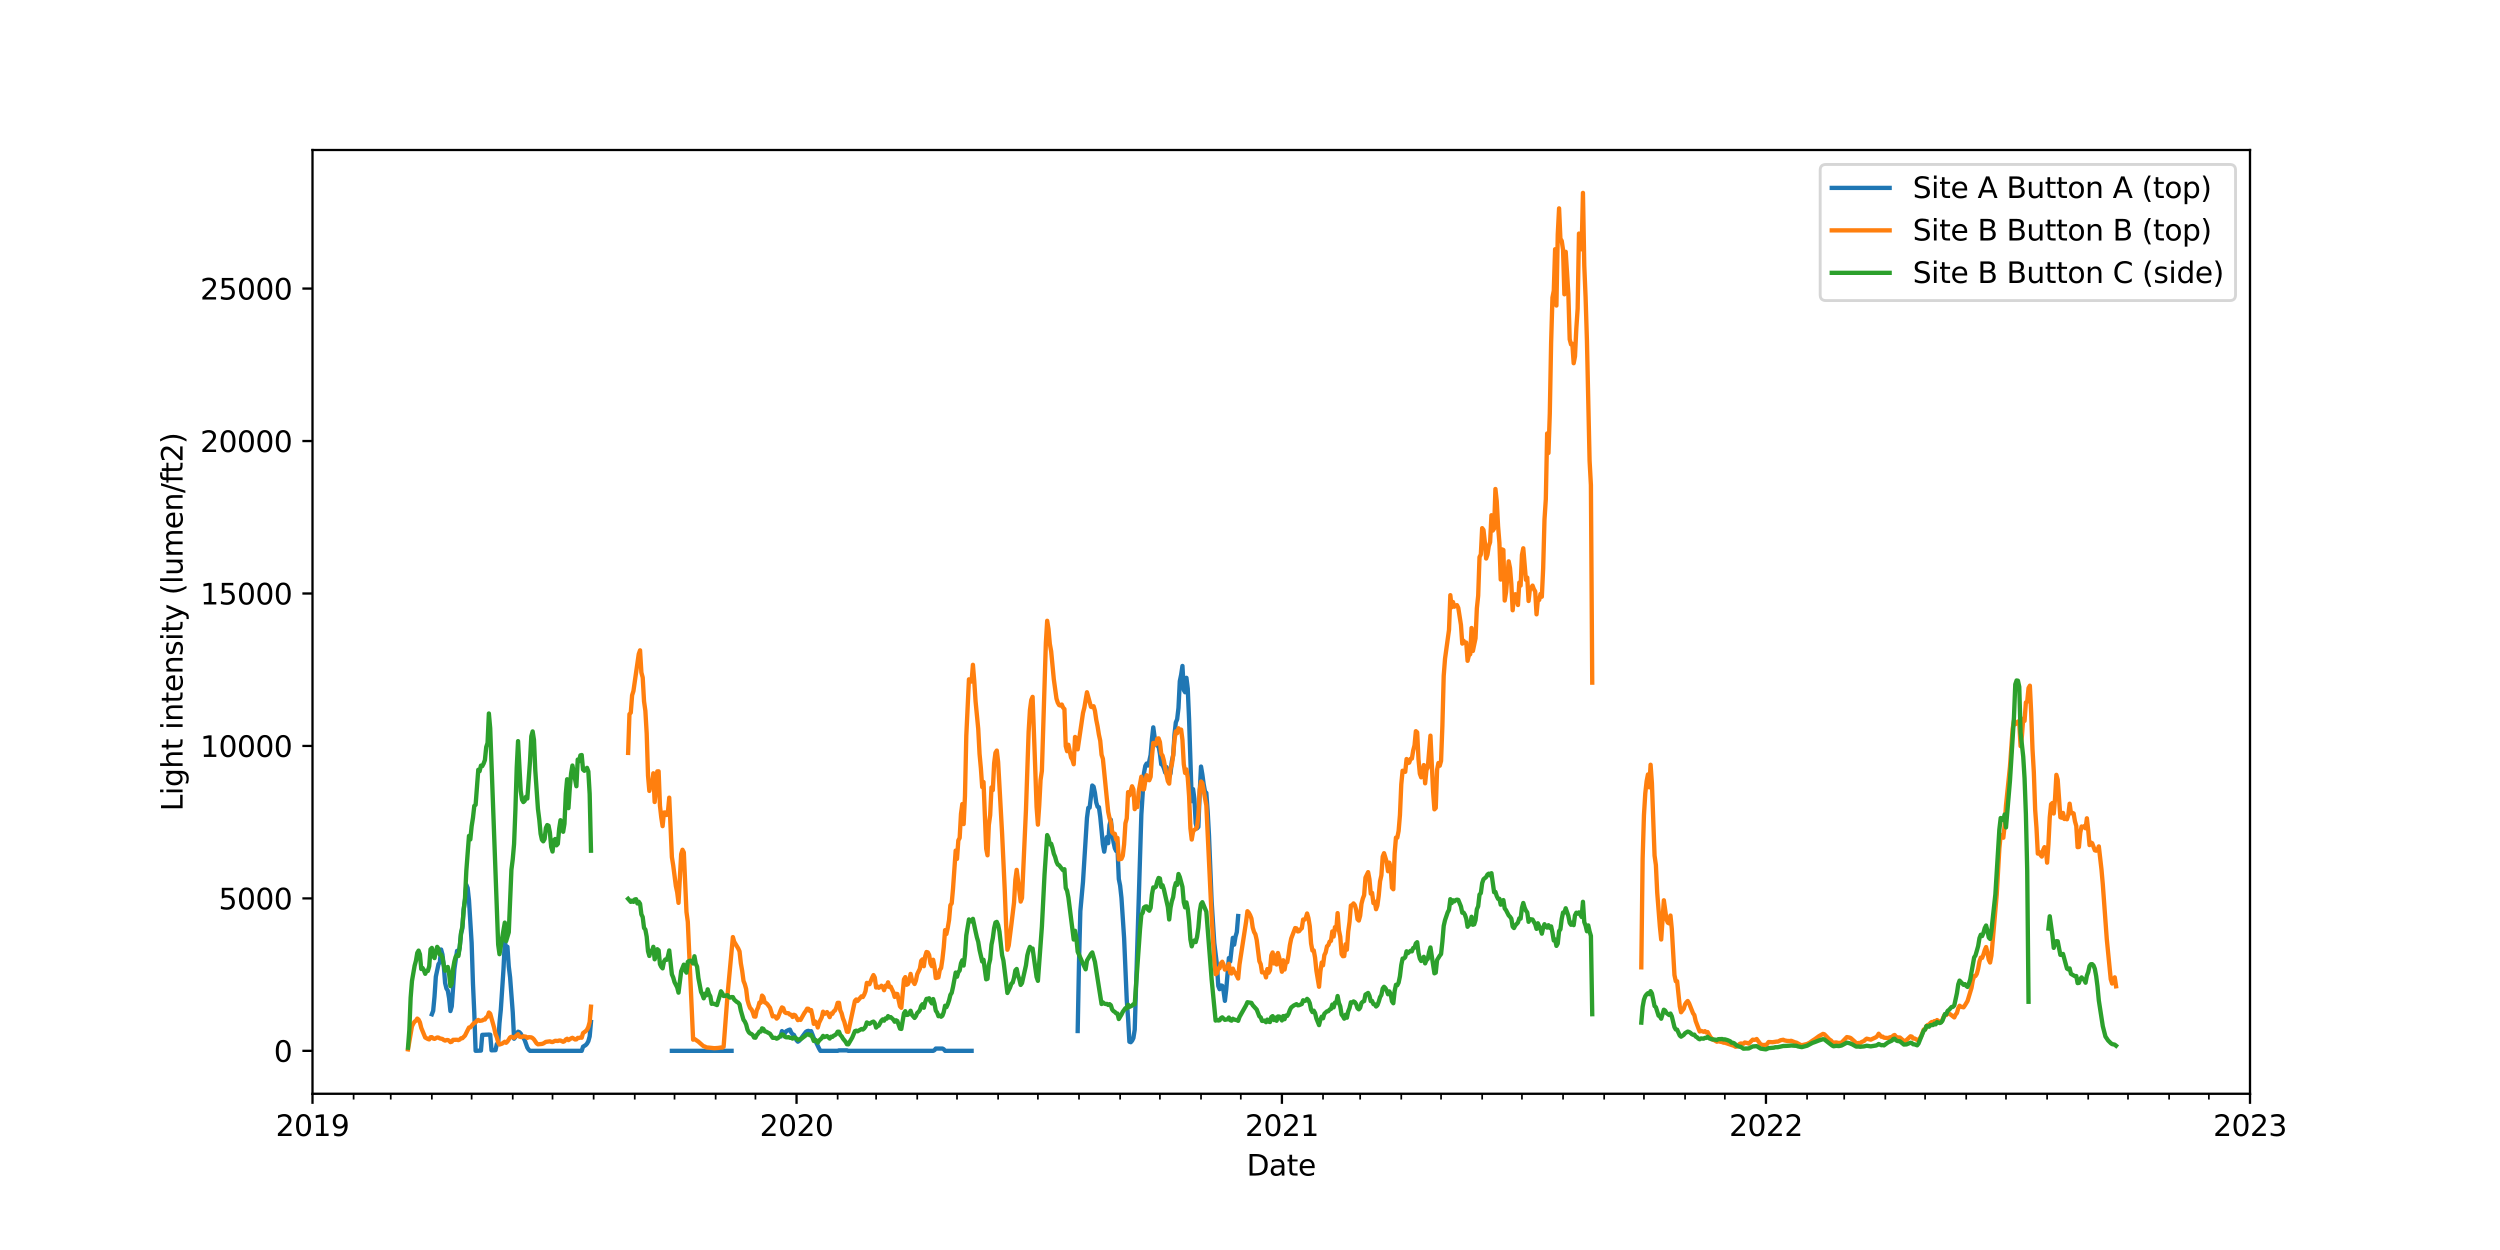 <?xml version="1.0" encoding="utf-8" standalone="no"?>
<!DOCTYPE svg PUBLIC "-//W3C//DTD SVG 1.1//EN"
  "http://www.w3.org/Graphics/SVG/1.1/DTD/svg11.dtd">
<svg height="432pt" version="1.1" viewBox="0 0 864 432" width="864pt" xmlns="http://www.w3.org/2000/svg" xmlns:xlink="http://www.w3.org/1999/xlink">
 <defs>
  <style type="text/css">*{stroke-linecap:butt;stroke-linejoin:round;}</style>
 </defs>
 <g id="figure_1">
  <g id="patch_1">
   <path d="M 0 432 
L 864 432 
L 864 0 
L 0 0 
z
" style="fill:#ffffff;"/>
  </g>
  <g id="axes_1">
   <g id="patch_2">
    <path d="M 108 378 
L 777.6 378 
L 777.6 51.84 
L 108 51.84 
z
" style="fill:#ffffff;"/>
   </g>
   <g id="matplotlib.axis_1">
    <g id="xtick_1">
     <g id="line2d_1">
      <defs>
       <path d="M 0 0 
L 0 3.5 
" id="m828ee2b77e" style="stroke:#000000;stroke-width:0.8;"/>
      </defs>
      <g>
       <use style="stroke:#000000;stroke-width:0.8;" x="108" xlink:href="#m828ee2b77e" y="378"/>
      </g>
     </g>
     <g id="text_1">
      <!-- 2019 -->
      <g transform="translate(95.275 392.598)scale(0.1 -0.1)">
       <defs>
        <path d="M 1228 531 
L 3431 531 
L 3431 0 
L 469 0 
L 469 531 
Q 828 903 1448 1529 
Q 2069 2156 2228 2338 
Q 2531 2678 2651 2914 
Q 2772 3150 2772 3378 
Q 2772 3750 2511 3984 
Q 2250 4219 1831 4219 
Q 1534 4219 1204 4116 
Q 875 4013 500 3803 
L 500 4441 
Q 881 4594 1212 4672 
Q 1544 4750 1819 4750 
Q 2544 4750 2975 4387 
Q 3406 4025 3406 3419 
Q 3406 3131 3298 2873 
Q 3191 2616 2906 2266 
Q 2828 2175 2409 1742 
Q 1991 1309 1228 531 
z
" id="DejaVuSans-32" transform="scale(0.016)"/>
        <path d="M 2034 4250 
Q 1547 4250 1301 3770 
Q 1056 3291 1056 2328 
Q 1056 1369 1301 889 
Q 1547 409 2034 409 
Q 2525 409 2770 889 
Q 3016 1369 3016 2328 
Q 3016 3291 2770 3770 
Q 2525 4250 2034 4250 
z
M 2034 4750 
Q 2819 4750 3233 4129 
Q 3647 3509 3647 2328 
Q 3647 1150 3233 529 
Q 2819 -91 2034 -91 
Q 1250 -91 836 529 
Q 422 1150 422 2328 
Q 422 3509 836 4129 
Q 1250 4750 2034 4750 
z
" id="DejaVuSans-30" transform="scale(0.016)"/>
        <path d="M 794 531 
L 1825 531 
L 1825 4091 
L 703 3866 
L 703 4441 
L 1819 4666 
L 2450 4666 
L 2450 531 
L 3481 531 
L 3481 0 
L 794 0 
L 794 531 
z
" id="DejaVuSans-31" transform="scale(0.016)"/>
        <path d="M 703 97 
L 703 672 
Q 941 559 1184 500 
Q 1428 441 1663 441 
Q 2288 441 2617 861 
Q 2947 1281 2994 2138 
Q 2813 1869 2534 1725 
Q 2256 1581 1919 1581 
Q 1219 1581 811 2004 
Q 403 2428 403 3163 
Q 403 3881 828 4315 
Q 1253 4750 1959 4750 
Q 2769 4750 3195 4129 
Q 3622 3509 3622 2328 
Q 3622 1225 3098 567 
Q 2575 -91 1691 -91 
Q 1453 -91 1209 -44 
Q 966 3 703 97 
z
M 1959 2075 
Q 2384 2075 2632 2365 
Q 2881 2656 2881 3163 
Q 2881 3666 2632 3958 
Q 2384 4250 1959 4250 
Q 1534 4250 1286 3958 
Q 1038 3666 1038 3163 
Q 1038 2656 1286 2365 
Q 1534 2075 1959 2075 
z
" id="DejaVuSans-39" transform="scale(0.016)"/>
       </defs>
       <use xlink:href="#DejaVuSans-32"/>
       <use x="63.623" xlink:href="#DejaVuSans-30"/>
       <use x="127.246" xlink:href="#DejaVuSans-31"/>
       <use x="190.869" xlink:href="#DejaVuSans-39"/>
      </g>
     </g>
    </g>
    <g id="xtick_2">
     <g id="line2d_2">
      <g>
       <use style="stroke:#000000;stroke-width:0.8;" x="275.285" xlink:href="#m828ee2b77e" y="378"/>
      </g>
     </g>
     <g id="text_2">
      <!-- 2020 -->
      <g transform="translate(262.56 392.598)scale(0.1 -0.1)">
       <use xlink:href="#DejaVuSans-32"/>
       <use x="63.623" xlink:href="#DejaVuSans-30"/>
       <use x="127.246" xlink:href="#DejaVuSans-32"/>
       <use x="190.869" xlink:href="#DejaVuSans-30"/>
      </g>
     </g>
    </g>
    <g id="xtick_3">
     <g id="line2d_3">
      <g>
       <use style="stroke:#000000;stroke-width:0.8;" x="443.029" xlink:href="#m828ee2b77e" y="378"/>
      </g>
     </g>
     <g id="text_3">
      <!-- 2021 -->
      <g transform="translate(430.304 392.598)scale(0.1 -0.1)">
       <use xlink:href="#DejaVuSans-32"/>
       <use x="63.623" xlink:href="#DejaVuSans-30"/>
       <use x="127.246" xlink:href="#DejaVuSans-32"/>
       <use x="190.869" xlink:href="#DejaVuSans-31"/>
      </g>
     </g>
    </g>
    <g id="xtick_4">
     <g id="line2d_4">
      <g>
       <use style="stroke:#000000;stroke-width:0.8;" x="610.315" xlink:href="#m828ee2b77e" y="378"/>
      </g>
     </g>
     <g id="text_4">
      <!-- 2022 -->
      <g transform="translate(597.59 392.598)scale(0.1 -0.1)">
       <use xlink:href="#DejaVuSans-32"/>
       <use x="63.623" xlink:href="#DejaVuSans-30"/>
       <use x="127.246" xlink:href="#DejaVuSans-32"/>
       <use x="190.869" xlink:href="#DejaVuSans-32"/>
      </g>
     </g>
    </g>
    <g id="xtick_5">
     <g id="line2d_5">
      <g>
       <use style="stroke:#000000;stroke-width:0.8;" x="777.6" xlink:href="#m828ee2b77e" y="378"/>
      </g>
     </g>
     <g id="text_5">
      <!-- 2023 -->
      <g transform="translate(764.875 392.598)scale(0.1 -0.1)">
       <defs>
        <path d="M 2597 2516 
Q 3050 2419 3304 2112 
Q 3559 1806 3559 1356 
Q 3559 666 3084 287 
Q 2609 -91 1734 -91 
Q 1441 -91 1130 -33 
Q 819 25 488 141 
L 488 750 
Q 750 597 1062 519 
Q 1375 441 1716 441 
Q 2309 441 2620 675 
Q 2931 909 2931 1356 
Q 2931 1769 2642 2001 
Q 2353 2234 1838 2234 
L 1294 2234 
L 1294 2753 
L 1863 2753 
Q 2328 2753 2575 2939 
Q 2822 3125 2822 3475 
Q 2822 3834 2567 4026 
Q 2313 4219 1838 4219 
Q 1578 4219 1281 4162 
Q 984 4106 628 3988 
L 628 4550 
Q 988 4650 1302 4700 
Q 1616 4750 1894 4750 
Q 2613 4750 3031 4423 
Q 3450 4097 3450 3541 
Q 3450 3153 3228 2886 
Q 3006 2619 2597 2516 
z
" id="DejaVuSans-33" transform="scale(0.016)"/>
       </defs>
       <use xlink:href="#DejaVuSans-32"/>
       <use x="63.623" xlink:href="#DejaVuSans-30"/>
       <use x="127.246" xlink:href="#DejaVuSans-32"/>
       <use x="190.869" xlink:href="#DejaVuSans-33"/>
      </g>
     </g>
    </g>
    <g id="xtick_6">
     <g id="line2d_6">
      <defs>
       <path d="M 0 0 
L 0 2 
" id="m318be38e6d" style="stroke:#000000;stroke-width:0.6;"/>
      </defs>
      <g>
       <use style="stroke:#000000;stroke-width:0.6;" x="122.208" xlink:href="#m318be38e6d" y="378"/>
      </g>
     </g>
    </g>
    <g id="xtick_7">
     <g id="line2d_7">
      <g>
       <use style="stroke:#000000;stroke-width:0.6;" x="135.041" xlink:href="#m318be38e6d" y="378"/>
      </g>
     </g>
    </g>
    <g id="xtick_8">
     <g id="line2d_8">
      <g>
       <use style="stroke:#000000;stroke-width:0.6;" x="149.248" xlink:href="#m318be38e6d" y="378"/>
      </g>
     </g>
    </g>
    <g id="xtick_9">
     <g id="line2d_9">
      <g>
       <use style="stroke:#000000;stroke-width:0.6;" x="162.998" xlink:href="#m318be38e6d" y="378"/>
      </g>
     </g>
    </g>
    <g id="xtick_10">
     <g id="line2d_10">
      <g>
       <use style="stroke:#000000;stroke-width:0.6;" x="177.206" xlink:href="#m318be38e6d" y="378"/>
      </g>
     </g>
    </g>
    <g id="xtick_11">
     <g id="line2d_11">
      <g>
       <use style="stroke:#000000;stroke-width:0.6;" x="190.955" xlink:href="#m318be38e6d" y="378"/>
      </g>
     </g>
    </g>
    <g id="xtick_12">
     <g id="line2d_12">
      <g>
       <use style="stroke:#000000;stroke-width:0.6;" x="205.163" xlink:href="#m318be38e6d" y="378"/>
      </g>
     </g>
    </g>
    <g id="xtick_13">
     <g id="line2d_13">
      <g>
       <use style="stroke:#000000;stroke-width:0.6;" x="219.371" xlink:href="#m318be38e6d" y="378"/>
      </g>
     </g>
    </g>
    <g id="xtick_14">
     <g id="line2d_14">
      <g>
       <use style="stroke:#000000;stroke-width:0.6;" x="233.12" xlink:href="#m318be38e6d" y="378"/>
      </g>
     </g>
    </g>
    <g id="xtick_15">
     <g id="line2d_15">
      <g>
       <use style="stroke:#000000;stroke-width:0.6;" x="247.328" xlink:href="#m318be38e6d" y="378"/>
      </g>
     </g>
    </g>
    <g id="xtick_16">
     <g id="line2d_16">
      <g>
       <use style="stroke:#000000;stroke-width:0.6;" x="261.078" xlink:href="#m318be38e6d" y="378"/>
      </g>
     </g>
    </g>
    <g id="xtick_17">
     <g id="line2d_17">
      <g>
       <use style="stroke:#000000;stroke-width:0.6;" x="289.493" xlink:href="#m318be38e6d" y="378"/>
      </g>
     </g>
    </g>
    <g id="xtick_18">
     <g id="line2d_18">
      <g>
       <use style="stroke:#000000;stroke-width:0.6;" x="302.784" xlink:href="#m318be38e6d" y="378"/>
      </g>
     </g>
    </g>
    <g id="xtick_19">
     <g id="line2d_19">
      <g>
       <use style="stroke:#000000;stroke-width:0.6;" x="316.992" xlink:href="#m318be38e6d" y="378"/>
      </g>
     </g>
    </g>
    <g id="xtick_20">
     <g id="line2d_20">
      <g>
       <use style="stroke:#000000;stroke-width:0.6;" x="330.742" xlink:href="#m318be38e6d" y="378"/>
      </g>
     </g>
    </g>
    <g id="xtick_21">
     <g id="line2d_21">
      <g>
       <use style="stroke:#000000;stroke-width:0.6;" x="344.949" xlink:href="#m318be38e6d" y="378"/>
      </g>
     </g>
    </g>
    <g id="xtick_22">
     <g id="line2d_22">
      <g>
       <use style="stroke:#000000;stroke-width:0.6;" x="358.699" xlink:href="#m318be38e6d" y="378"/>
      </g>
     </g>
    </g>
    <g id="xtick_23">
     <g id="line2d_23">
      <g>
       <use style="stroke:#000000;stroke-width:0.6;" x="372.907" xlink:href="#m318be38e6d" y="378"/>
      </g>
     </g>
    </g>
    <g id="xtick_24">
     <g id="line2d_24">
      <g>
       <use style="stroke:#000000;stroke-width:0.6;" x="387.115" xlink:href="#m318be38e6d" y="378"/>
      </g>
     </g>
    </g>
    <g id="xtick_25">
     <g id="line2d_25">
      <g>
       <use style="stroke:#000000;stroke-width:0.6;" x="400.864" xlink:href="#m318be38e6d" y="378"/>
      </g>
     </g>
    </g>
    <g id="xtick_26">
     <g id="line2d_26">
      <g>
       <use style="stroke:#000000;stroke-width:0.6;" x="415.072" xlink:href="#m318be38e6d" y="378"/>
      </g>
     </g>
    </g>
    <g id="xtick_27">
     <g id="line2d_27">
      <g>
       <use style="stroke:#000000;stroke-width:0.6;" x="428.821" xlink:href="#m318be38e6d" y="378"/>
      </g>
     </g>
    </g>
    <g id="xtick_28">
     <g id="line2d_28">
      <g>
       <use style="stroke:#000000;stroke-width:0.6;" x="457.237" xlink:href="#m318be38e6d" y="378"/>
      </g>
     </g>
    </g>
    <g id="xtick_29">
     <g id="line2d_29">
      <g>
       <use style="stroke:#000000;stroke-width:0.6;" x="470.07" xlink:href="#m318be38e6d" y="378"/>
      </g>
     </g>
    </g>
    <g id="xtick_30">
     <g id="line2d_30">
      <g>
       <use style="stroke:#000000;stroke-width:0.6;" x="484.278" xlink:href="#m318be38e6d" y="378"/>
      </g>
     </g>
    </g>
    <g id="xtick_31">
     <g id="line2d_31">
      <g>
       <use style="stroke:#000000;stroke-width:0.6;" x="498.027" xlink:href="#m318be38e6d" y="378"/>
      </g>
     </g>
    </g>
    <g id="xtick_32">
     <g id="line2d_32">
      <g>
       <use style="stroke:#000000;stroke-width:0.6;" x="512.235" xlink:href="#m318be38e6d" y="378"/>
      </g>
     </g>
    </g>
    <g id="xtick_33">
     <g id="line2d_33">
      <g>
       <use style="stroke:#000000;stroke-width:0.6;" x="525.984" xlink:href="#m318be38e6d" y="378"/>
      </g>
     </g>
    </g>
    <g id="xtick_34">
     <g id="line2d_34">
      <g>
       <use style="stroke:#000000;stroke-width:0.6;" x="540.192" xlink:href="#m318be38e6d" y="378"/>
      </g>
     </g>
    </g>
    <g id="xtick_35">
     <g id="line2d_35">
      <g>
       <use style="stroke:#000000;stroke-width:0.6;" x="554.4" xlink:href="#m318be38e6d" y="378"/>
      </g>
     </g>
    </g>
    <g id="xtick_36">
     <g id="line2d_36">
      <g>
       <use style="stroke:#000000;stroke-width:0.6;" x="568.149" xlink:href="#m318be38e6d" y="378"/>
      </g>
     </g>
    </g>
    <g id="xtick_37">
     <g id="line2d_37">
      <g>
       <use style="stroke:#000000;stroke-width:0.6;" x="582.357" xlink:href="#m318be38e6d" y="378"/>
      </g>
     </g>
    </g>
    <g id="xtick_38">
     <g id="line2d_38">
      <g>
       <use style="stroke:#000000;stroke-width:0.6;" x="596.107" xlink:href="#m318be38e6d" y="378"/>
      </g>
     </g>
    </g>
    <g id="xtick_39">
     <g id="line2d_39">
      <g>
       <use style="stroke:#000000;stroke-width:0.6;" x="624.522" xlink:href="#m318be38e6d" y="378"/>
      </g>
     </g>
    </g>
    <g id="xtick_40">
     <g id="line2d_40">
      <g>
       <use style="stroke:#000000;stroke-width:0.6;" x="637.355" xlink:href="#m318be38e6d" y="378"/>
      </g>
     </g>
    </g>
    <g id="xtick_41">
     <g id="line2d_41">
      <g>
       <use style="stroke:#000000;stroke-width:0.6;" x="651.563" xlink:href="#m318be38e6d" y="378"/>
      </g>
     </g>
    </g>
    <g id="xtick_42">
     <g id="line2d_42">
      <g>
       <use style="stroke:#000000;stroke-width:0.6;" x="665.313" xlink:href="#m318be38e6d" y="378"/>
      </g>
     </g>
    </g>
    <g id="xtick_43">
     <g id="line2d_43">
      <g>
       <use style="stroke:#000000;stroke-width:0.6;" x="679.52" xlink:href="#m318be38e6d" y="378"/>
      </g>
     </g>
    </g>
    <g id="xtick_44">
     <g id="line2d_44">
      <g>
       <use style="stroke:#000000;stroke-width:0.6;" x="693.27" xlink:href="#m318be38e6d" y="378"/>
      </g>
     </g>
    </g>
    <g id="xtick_45">
     <g id="line2d_45">
      <g>
       <use style="stroke:#000000;stroke-width:0.6;" x="707.478" xlink:href="#m318be38e6d" y="378"/>
      </g>
     </g>
    </g>
    <g id="xtick_46">
     <g id="line2d_46">
      <g>
       <use style="stroke:#000000;stroke-width:0.6;" x="721.685" xlink:href="#m318be38e6d" y="378"/>
      </g>
     </g>
    </g>
    <g id="xtick_47">
     <g id="line2d_47">
      <g>
       <use style="stroke:#000000;stroke-width:0.6;" x="735.435" xlink:href="#m318be38e6d" y="378"/>
      </g>
     </g>
    </g>
    <g id="xtick_48">
     <g id="line2d_48">
      <g>
       <use style="stroke:#000000;stroke-width:0.6;" x="749.643" xlink:href="#m318be38e6d" y="378"/>
      </g>
     </g>
    </g>
    <g id="xtick_49">
     <g id="line2d_49">
      <g>
       <use style="stroke:#000000;stroke-width:0.6;" x="763.392" xlink:href="#m318be38e6d" y="378"/>
      </g>
     </g>
    </g>
    <g id="text_6">
     <!-- Date -->
     <g transform="translate(430.849 406.277)scale(0.1 -0.1)">
      <defs>
       <path d="M 1259 4147 
L 1259 519 
L 2022 519 
Q 2988 519 3436 956 
Q 3884 1394 3884 2338 
Q 3884 3275 3436 3711 
Q 2988 4147 2022 4147 
L 1259 4147 
z
M 628 4666 
L 1925 4666 
Q 3281 4666 3915 4102 
Q 4550 3538 4550 2338 
Q 4550 1131 3912 565 
Q 3275 0 1925 0 
L 628 0 
L 628 4666 
z
" id="DejaVuSans-44" transform="scale(0.016)"/>
       <path d="M 2194 1759 
Q 1497 1759 1228 1600 
Q 959 1441 959 1056 
Q 959 750 1161 570 
Q 1363 391 1709 391 
Q 2188 391 2477 730 
Q 2766 1069 2766 1631 
L 2766 1759 
L 2194 1759 
z
M 3341 1997 
L 3341 0 
L 2766 0 
L 2766 531 
Q 2569 213 2275 61 
Q 1981 -91 1556 -91 
Q 1019 -91 701 211 
Q 384 513 384 1019 
Q 384 1609 779 1909 
Q 1175 2209 1959 2209 
L 2766 2209 
L 2766 2266 
Q 2766 2663 2505 2880 
Q 2244 3097 1772 3097 
Q 1472 3097 1187 3025 
Q 903 2953 641 2809 
L 641 3341 
Q 956 3463 1253 3523 
Q 1550 3584 1831 3584 
Q 2591 3584 2966 3190 
Q 3341 2797 3341 1997 
z
" id="DejaVuSans-61" transform="scale(0.016)"/>
       <path d="M 1172 4494 
L 1172 3500 
L 2356 3500 
L 2356 3053 
L 1172 3053 
L 1172 1153 
Q 1172 725 1289 603 
Q 1406 481 1766 481 
L 2356 481 
L 2356 0 
L 1766 0 
Q 1100 0 847 248 
Q 594 497 594 1153 
L 594 3053 
L 172 3053 
L 172 3500 
L 594 3500 
L 594 4494 
L 1172 4494 
z
" id="DejaVuSans-74" transform="scale(0.016)"/>
       <path d="M 3597 1894 
L 3597 1613 
L 953 1613 
Q 991 1019 1311 708 
Q 1631 397 2203 397 
Q 2534 397 2845 478 
Q 3156 559 3463 722 
L 3463 178 
Q 3153 47 2828 -22 
Q 2503 -91 2169 -91 
Q 1331 -91 842 396 
Q 353 884 353 1716 
Q 353 2575 817 3079 
Q 1281 3584 2069 3584 
Q 2775 3584 3186 3129 
Q 3597 2675 3597 1894 
z
M 3022 2063 
Q 3016 2534 2758 2815 
Q 2500 3097 2075 3097 
Q 1594 3097 1305 2825 
Q 1016 2553 972 2059 
L 3022 2063 
z
" id="DejaVuSans-65" transform="scale(0.016)"/>
      </defs>
      <use xlink:href="#DejaVuSans-44"/>
      <use x="77.002" xlink:href="#DejaVuSans-61"/>
      <use x="138.281" xlink:href="#DejaVuSans-74"/>
      <use x="177.49" xlink:href="#DejaVuSans-65"/>
     </g>
    </g>
   </g>
   <g id="matplotlib.axis_2">
    <g id="ytick_1">
     <g id="line2d_50">
      <defs>
       <path d="M 0 0 
L -3.5 0 
" id="m51bcad2200" style="stroke:#000000;stroke-width:0.8;"/>
      </defs>
      <g>
       <use style="stroke:#000000;stroke-width:0.8;" x="108" xlink:href="#m51bcad2200" y="363.175"/>
      </g>
     </g>
     <g id="text_7">
      <!-- 0 -->
      <g transform="translate(94.638 366.974)scale(0.1 -0.1)">
       <use xlink:href="#DejaVuSans-30"/>
      </g>
     </g>
    </g>
    <g id="ytick_2">
     <g id="line2d_51">
      <g>
       <use style="stroke:#000000;stroke-width:0.8;" x="108" xlink:href="#m51bcad2200" y="310.486"/>
      </g>
     </g>
     <g id="text_8">
      <!-- 5000 -->
      <g transform="translate(75.55 314.285)scale(0.1 -0.1)">
       <defs>
        <path d="M 691 4666 
L 3169 4666 
L 3169 4134 
L 1269 4134 
L 1269 2991 
Q 1406 3038 1543 3061 
Q 1681 3084 1819 3084 
Q 2600 3084 3056 2656 
Q 3513 2228 3513 1497 
Q 3513 744 3044 326 
Q 2575 -91 1722 -91 
Q 1428 -91 1123 -41 
Q 819 9 494 109 
L 494 744 
Q 775 591 1075 516 
Q 1375 441 1709 441 
Q 2250 441 2565 725 
Q 2881 1009 2881 1497 
Q 2881 1984 2565 2268 
Q 2250 2553 1709 2553 
Q 1456 2553 1204 2497 
Q 953 2441 691 2322 
L 691 4666 
z
" id="DejaVuSans-35" transform="scale(0.016)"/>
       </defs>
       <use xlink:href="#DejaVuSans-35"/>
       <use x="63.623" xlink:href="#DejaVuSans-30"/>
       <use x="127.246" xlink:href="#DejaVuSans-30"/>
       <use x="190.869" xlink:href="#DejaVuSans-30"/>
      </g>
     </g>
    </g>
    <g id="ytick_3">
     <g id="line2d_52">
      <g>
       <use style="stroke:#000000;stroke-width:0.8;" x="108" xlink:href="#m51bcad2200" y="257.797"/>
      </g>
     </g>
     <g id="text_9">
      <!-- 10000 -->
      <g transform="translate(69.188 261.596)scale(0.1 -0.1)">
       <use xlink:href="#DejaVuSans-31"/>
       <use x="63.623" xlink:href="#DejaVuSans-30"/>
       <use x="127.246" xlink:href="#DejaVuSans-30"/>
       <use x="190.869" xlink:href="#DejaVuSans-30"/>
       <use x="254.492" xlink:href="#DejaVuSans-30"/>
      </g>
     </g>
    </g>
    <g id="ytick_4">
     <g id="line2d_53">
      <g>
       <use style="stroke:#000000;stroke-width:0.8;" x="108" xlink:href="#m51bcad2200" y="205.108"/>
      </g>
     </g>
     <g id="text_10">
      <!-- 15000 -->
      <g transform="translate(69.188 208.907)scale(0.1 -0.1)">
       <use xlink:href="#DejaVuSans-31"/>
       <use x="63.623" xlink:href="#DejaVuSans-35"/>
       <use x="127.246" xlink:href="#DejaVuSans-30"/>
       <use x="190.869" xlink:href="#DejaVuSans-30"/>
       <use x="254.492" xlink:href="#DejaVuSans-30"/>
      </g>
     </g>
    </g>
    <g id="ytick_5">
     <g id="line2d_54">
      <g>
       <use style="stroke:#000000;stroke-width:0.8;" x="108" xlink:href="#m51bcad2200" y="152.419"/>
      </g>
     </g>
     <g id="text_11">
      <!-- 20000 -->
      <g transform="translate(69.188 156.219)scale(0.1 -0.1)">
       <use xlink:href="#DejaVuSans-32"/>
       <use x="63.623" xlink:href="#DejaVuSans-30"/>
       <use x="127.246" xlink:href="#DejaVuSans-30"/>
       <use x="190.869" xlink:href="#DejaVuSans-30"/>
       <use x="254.492" xlink:href="#DejaVuSans-30"/>
      </g>
     </g>
    </g>
    <g id="ytick_6">
     <g id="line2d_55">
      <g>
       <use style="stroke:#000000;stroke-width:0.8;" x="108" xlink:href="#m51bcad2200" y="99.731"/>
      </g>
     </g>
     <g id="text_12">
      <!-- 25000 -->
      <g transform="translate(69.188 103.53)scale(0.1 -0.1)">
       <use xlink:href="#DejaVuSans-32"/>
       <use x="63.623" xlink:href="#DejaVuSans-35"/>
       <use x="127.246" xlink:href="#DejaVuSans-30"/>
       <use x="190.869" xlink:href="#DejaVuSans-30"/>
       <use x="254.492" xlink:href="#DejaVuSans-30"/>
      </g>
     </g>
    </g>
    <g id="text_13">
     <!-- Light intensity (lumen/ft2) -->
     <g transform="translate(63.108 280.326)rotate(-90)scale(0.1 -0.1)">
      <defs>
       <path d="M 628 4666 
L 1259 4666 
L 1259 531 
L 3531 531 
L 3531 0 
L 628 0 
L 628 4666 
z
" id="DejaVuSans-4c" transform="scale(0.016)"/>
       <path d="M 603 3500 
L 1178 3500 
L 1178 0 
L 603 0 
L 603 3500 
z
M 603 4863 
L 1178 4863 
L 1178 4134 
L 603 4134 
L 603 4863 
z
" id="DejaVuSans-69" transform="scale(0.016)"/>
       <path d="M 2906 1791 
Q 2906 2416 2648 2759 
Q 2391 3103 1925 3103 
Q 1463 3103 1205 2759 
Q 947 2416 947 1791 
Q 947 1169 1205 825 
Q 1463 481 1925 481 
Q 2391 481 2648 825 
Q 2906 1169 2906 1791 
z
M 3481 434 
Q 3481 -459 3084 -895 
Q 2688 -1331 1869 -1331 
Q 1566 -1331 1297 -1286 
Q 1028 -1241 775 -1147 
L 775 -588 
Q 1028 -725 1275 -790 
Q 1522 -856 1778 -856 
Q 2344 -856 2625 -561 
Q 2906 -266 2906 331 
L 2906 616 
Q 2728 306 2450 153 
Q 2172 0 1784 0 
Q 1141 0 747 490 
Q 353 981 353 1791 
Q 353 2603 747 3093 
Q 1141 3584 1784 3584 
Q 2172 3584 2450 3431 
Q 2728 3278 2906 2969 
L 2906 3500 
L 3481 3500 
L 3481 434 
z
" id="DejaVuSans-67" transform="scale(0.016)"/>
       <path d="M 3513 2113 
L 3513 0 
L 2938 0 
L 2938 2094 
Q 2938 2591 2744 2837 
Q 2550 3084 2163 3084 
Q 1697 3084 1428 2787 
Q 1159 2491 1159 1978 
L 1159 0 
L 581 0 
L 581 4863 
L 1159 4863 
L 1159 2956 
Q 1366 3272 1645 3428 
Q 1925 3584 2291 3584 
Q 2894 3584 3203 3211 
Q 3513 2838 3513 2113 
z
" id="DejaVuSans-68" transform="scale(0.016)"/>
       <path id="DejaVuSans-20" transform="scale(0.016)"/>
       <path d="M 3513 2113 
L 3513 0 
L 2938 0 
L 2938 2094 
Q 2938 2591 2744 2837 
Q 2550 3084 2163 3084 
Q 1697 3084 1428 2787 
Q 1159 2491 1159 1978 
L 1159 0 
L 581 0 
L 581 3500 
L 1159 3500 
L 1159 2956 
Q 1366 3272 1645 3428 
Q 1925 3584 2291 3584 
Q 2894 3584 3203 3211 
Q 3513 2838 3513 2113 
z
" id="DejaVuSans-6e" transform="scale(0.016)"/>
       <path d="M 2834 3397 
L 2834 2853 
Q 2591 2978 2328 3040 
Q 2066 3103 1784 3103 
Q 1356 3103 1142 2972 
Q 928 2841 928 2578 
Q 928 2378 1081 2264 
Q 1234 2150 1697 2047 
L 1894 2003 
Q 2506 1872 2764 1633 
Q 3022 1394 3022 966 
Q 3022 478 2636 193 
Q 2250 -91 1575 -91 
Q 1294 -91 989 -36 
Q 684 19 347 128 
L 347 722 
Q 666 556 975 473 
Q 1284 391 1588 391 
Q 1994 391 2212 530 
Q 2431 669 2431 922 
Q 2431 1156 2273 1281 
Q 2116 1406 1581 1522 
L 1381 1569 
Q 847 1681 609 1914 
Q 372 2147 372 2553 
Q 372 3047 722 3315 
Q 1072 3584 1716 3584 
Q 2034 3584 2315 3537 
Q 2597 3491 2834 3397 
z
" id="DejaVuSans-73" transform="scale(0.016)"/>
       <path d="M 2059 -325 
Q 1816 -950 1584 -1140 
Q 1353 -1331 966 -1331 
L 506 -1331 
L 506 -850 
L 844 -850 
Q 1081 -850 1212 -737 
Q 1344 -625 1503 -206 
L 1606 56 
L 191 3500 
L 800 3500 
L 1894 763 
L 2988 3500 
L 3597 3500 
L 2059 -325 
z
" id="DejaVuSans-79" transform="scale(0.016)"/>
       <path d="M 1984 4856 
Q 1566 4138 1362 3434 
Q 1159 2731 1159 2009 
Q 1159 1288 1364 580 
Q 1569 -128 1984 -844 
L 1484 -844 
Q 1016 -109 783 600 
Q 550 1309 550 2009 
Q 550 2706 781 3412 
Q 1013 4119 1484 4856 
L 1984 4856 
z
" id="DejaVuSans-28" transform="scale(0.016)"/>
       <path d="M 603 4863 
L 1178 4863 
L 1178 0 
L 603 0 
L 603 4863 
z
" id="DejaVuSans-6c" transform="scale(0.016)"/>
       <path d="M 544 1381 
L 544 3500 
L 1119 3500 
L 1119 1403 
Q 1119 906 1312 657 
Q 1506 409 1894 409 
Q 2359 409 2629 706 
Q 2900 1003 2900 1516 
L 2900 3500 
L 3475 3500 
L 3475 0 
L 2900 0 
L 2900 538 
Q 2691 219 2414 64 
Q 2138 -91 1772 -91 
Q 1169 -91 856 284 
Q 544 659 544 1381 
z
M 1991 3584 
L 1991 3584 
z
" id="DejaVuSans-75" transform="scale(0.016)"/>
       <path d="M 3328 2828 
Q 3544 3216 3844 3400 
Q 4144 3584 4550 3584 
Q 5097 3584 5394 3201 
Q 5691 2819 5691 2113 
L 5691 0 
L 5113 0 
L 5113 2094 
Q 5113 2597 4934 2840 
Q 4756 3084 4391 3084 
Q 3944 3084 3684 2787 
Q 3425 2491 3425 1978 
L 3425 0 
L 2847 0 
L 2847 2094 
Q 2847 2600 2669 2842 
Q 2491 3084 2119 3084 
Q 1678 3084 1418 2786 
Q 1159 2488 1159 1978 
L 1159 0 
L 581 0 
L 581 3500 
L 1159 3500 
L 1159 2956 
Q 1356 3278 1631 3431 
Q 1906 3584 2284 3584 
Q 2666 3584 2933 3390 
Q 3200 3197 3328 2828 
z
" id="DejaVuSans-6d" transform="scale(0.016)"/>
       <path d="M 1625 4666 
L 2156 4666 
L 531 -594 
L 0 -594 
L 1625 4666 
z
" id="DejaVuSans-2f" transform="scale(0.016)"/>
       <path d="M 2375 4863 
L 2375 4384 
L 1825 4384 
Q 1516 4384 1395 4259 
Q 1275 4134 1275 3809 
L 1275 3500 
L 2222 3500 
L 2222 3053 
L 1275 3053 
L 1275 0 
L 697 0 
L 697 3053 
L 147 3053 
L 147 3500 
L 697 3500 
L 697 3744 
Q 697 4328 969 4595 
Q 1241 4863 1831 4863 
L 2375 4863 
z
" id="DejaVuSans-66" transform="scale(0.016)"/>
       <path d="M 513 4856 
L 1013 4856 
Q 1481 4119 1714 3412 
Q 1947 2706 1947 2009 
Q 1947 1309 1714 600 
Q 1481 -109 1013 -844 
L 513 -844 
Q 928 -128 1133 580 
Q 1338 1288 1338 2009 
Q 1338 2731 1133 3434 
Q 928 4138 513 4856 
z
" id="DejaVuSans-29" transform="scale(0.016)"/>
      </defs>
      <use xlink:href="#DejaVuSans-4c"/>
      <use x="55.713" xlink:href="#DejaVuSans-69"/>
      <use x="83.496" xlink:href="#DejaVuSans-67"/>
      <use x="146.973" xlink:href="#DejaVuSans-68"/>
      <use x="210.352" xlink:href="#DejaVuSans-74"/>
      <use x="249.561" xlink:href="#DejaVuSans-20"/>
      <use x="281.348" xlink:href="#DejaVuSans-69"/>
      <use x="309.131" xlink:href="#DejaVuSans-6e"/>
      <use x="372.51" xlink:href="#DejaVuSans-74"/>
      <use x="411.719" xlink:href="#DejaVuSans-65"/>
      <use x="473.242" xlink:href="#DejaVuSans-6e"/>
      <use x="536.621" xlink:href="#DejaVuSans-73"/>
      <use x="588.721" xlink:href="#DejaVuSans-69"/>
      <use x="616.504" xlink:href="#DejaVuSans-74"/>
      <use x="655.713" xlink:href="#DejaVuSans-79"/>
      <use x="714.893" xlink:href="#DejaVuSans-20"/>
      <use x="746.68" xlink:href="#DejaVuSans-28"/>
      <use x="785.693" xlink:href="#DejaVuSans-6c"/>
      <use x="813.477" xlink:href="#DejaVuSans-75"/>
      <use x="876.855" xlink:href="#DejaVuSans-6d"/>
      <use x="974.268" xlink:href="#DejaVuSans-65"/>
      <use x="1035.791" xlink:href="#DejaVuSans-6e"/>
      <use x="1099.17" xlink:href="#DejaVuSans-2f"/>
      <use x="1132.861" xlink:href="#DejaVuSans-66"/>
      <use x="1166.316" xlink:href="#DejaVuSans-74"/>
      <use x="1205.525" xlink:href="#DejaVuSans-32"/>
      <use x="1269.148" xlink:href="#DejaVuSans-29"/>
     </g>
    </g>
   </g>
   <g id="line2d_56">
    <path clip-path="url(#padeb267ae8)" d="M 149.248 350.54 
L 149.707 349.336 
L 150.165 344.465 
L 150.623 337.546 
L 151.54 333.211 
L 151.998 332.578 
L 152.457 328.164 
L 152.915 329.888 
L 153.373 333.878 
L 153.832 339.74 
L 154.29 341.613 
L 154.748 342.338 
L 155.207 344.962 
L 155.665 349.413 
L 156.123 347.815 
L 157.04 334.872 
L 157.956 328.624 
L 158.415 329.813 
L 158.873 327.314 
L 159.331 322.759 
L 159.79 320.849 
L 160.248 314.264 
L 160.706 311.158 
L 161.165 305.794 
L 161.623 306.894 
L 162.081 311.144 
L 162.998 325.895 
L 163.456 339.999 
L 163.915 350.07 
L 164.373 363.156 
L 166.206 363.091 
L 166.664 357.648 
L 168.956 357.548 
L 169.414 357.594 
L 169.873 362.995 
L 171.248 362.939 
L 171.706 360.816 
L 172.164 360.678 
L 172.623 353.546 
L 173.081 348.942 
L 173.998 335.121 
L 174.456 325.52 
L 174.914 327.389 
L 175.372 327.207 
L 175.831 333.994 
L 176.289 337.776 
L 177.206 349.869 
L 177.664 358.983 
L 178.122 358.394 
L 179.039 356.559 
L 179.497 356.732 
L 179.956 357.204 
L 180.414 358.121 
L 180.872 358.618 
L 181.331 359.462 
L 182.247 362.063 
L 182.706 362.754 
L 183.164 363.175 
L 201.038 363.175 
L 201.497 361.748 
L 202.413 361.178 
L 202.871 360.678 
L 203.33 359.846 
L 203.788 358.182 
L 204.246 353.19 
M 232.204 363.175 
L 252.828 363.175 
M 269.786 358.04 
L 270.244 356.344 
L 271.161 357.302 
L 271.619 356.445 
L 272.536 355.975 
L 272.994 355.83 
L 273.452 356.846 
L 273.91 357.422 
L 274.369 357.644 
L 275.285 359.526 
L 275.744 359.997 
L 276.202 359.715 
L 278.494 356.644 
L 278.952 356.352 
L 279.41 356.258 
L 279.869 356.462 
L 280.327 356.373 
L 281.244 358.751 
L 281.702 359.489 
L 283.077 362.388 
L 283.535 363.174 
L 289.493 363.175 
L 289.952 362.997 
L 292.701 362.997 
L 293.16 363.175 
L 322.492 363.175 
L 322.95 362.936 
L 323.409 362.379 
L 325.7 362.379 
L 326.159 362.618 
L 326.617 363.174 
L 335.783 363.175 
M 372.448 356.323 
L 372.907 332.404 
L 373.365 314.914 
L 374.282 304.775 
L 375.657 282.661 
L 376.115 279.193 
L 376.573 279.115 
L 377.49 271.48 
L 377.948 271.875 
L 378.407 274.015 
L 378.865 277.338 
L 379.323 278.813 
L 379.782 278.964 
L 380.24 282.269 
L 381.156 291.778 
L 381.615 294.334 
L 382.073 291.431 
L 382.531 289.31 
L 382.99 291.396 
L 383.448 285.159 
L 383.906 283.309 
L 384.365 287.796 
L 384.823 290.996 
L 385.281 293.132 
L 385.74 294.085 
L 386.198 292.982 
L 386.656 303.791 
L 387.115 306.096 
L 387.573 310.299 
L 388.49 324.17 
L 389.406 345.615 
L 389.864 351.933 
L 390.323 360.016 
L 390.781 360.188 
L 391.239 359.675 
L 391.698 358.753 
L 392.156 355.864 
L 394.448 281.545 
L 395.364 267.176 
L 395.823 264.671 
L 396.281 263.886 
L 396.739 264.563 
L 397.198 263.036 
L 397.656 260.905 
L 398.114 255.405 
L 398.572 251.38 
L 399.031 254.78 
L 399.489 256.461 
L 399.947 257.716 
L 400.406 257.862 
L 400.864 260.455 
L 401.322 264.131 
L 401.781 264.392 
L 402.239 265.485 
L 402.697 267.002 
L 403.156 265.128 
L 403.614 266.506 
L 404.072 268.314 
L 404.531 267.304 
L 404.989 263.148 
L 405.447 260.974 
L 405.906 253.825 
L 406.364 249.677 
L 406.822 248.588 
L 407.28 244.671 
L 407.739 235.423 
L 408.197 233.221 
L 408.655 230.159 
L 409.114 238.489 
L 409.572 239.246 
L 410.03 234.256 
L 410.489 238.019 
L 410.947 248.609 
L 411.864 276.889 
L 412.322 272.724 
L 412.78 276.033 
L 413.239 284.559 
L 413.697 286.27 
L 414.155 285.79 
L 414.614 273.913 
L 415.072 264.928 
L 415.53 267.637 
L 415.989 271.04 
L 416.447 273.539 
L 416.905 274.029 
L 417.363 280.319 
L 417.822 288.622 
L 418.738 311.468 
L 419.655 325.924 
L 420.572 333.383 
L 421.03 340.722 
L 421.488 341.861 
L 421.947 340.569 
L 422.405 340.687 
L 422.863 342.534 
L 423.322 345.888 
L 423.78 342.028 
L 424.697 331.098 
L 425.155 332.305 
L 426.071 324.127 
L 426.53 326.473 
L 426.988 323.736 
L 427.446 322.121 
L 427.905 316.581 
L 427.905 316.581 
" style="fill:none;stroke:#1f77b4;stroke-linecap:square;stroke-width:1.5;"/>
   </g>
   <g id="line2d_57">
    <path clip-path="url(#padeb267ae8)" d="M 140.999 362.658 
L 142.374 354.698 
L 142.832 353.755 
L 143.29 353.077 
L 143.749 352.758 
L 144.207 352.031 
L 144.665 352.396 
L 145.124 353.34 
L 145.582 355.229 
L 146.957 358.569 
L 147.874 359.072 
L 148.332 359.221 
L 148.79 358.46 
L 149.248 358.451 
L 149.707 358.889 
L 150.165 359.036 
L 151.082 358.556 
L 151.54 358.588 
L 151.998 358.876 
L 152.915 359.076 
L 153.373 359.425 
L 153.832 359.626 
L 154.29 359.456 
L 154.748 359.423 
L 155.207 359.658 
L 155.665 360.147 
L 156.123 360.007 
L 156.582 359.361 
L 157.956 359.35 
L 158.415 359.463 
L 158.873 359.27 
L 159.331 358.828 
L 159.79 358.809 
L 160.706 357.886 
L 161.623 356.026 
L 162.081 355.118 
L 162.54 355.06 
L 163.456 353.95 
L 163.915 353.521 
L 164.373 353.328 
L 164.831 352.755 
L 165.29 352.502 
L 165.748 352.814 
L 166.664 352.669 
L 167.123 352.388 
L 167.581 352.339 
L 168.039 351.611 
L 168.498 351.357 
L 168.956 349.932 
L 169.414 350.327 
L 170.789 355.253 
L 171.248 357.355 
L 171.706 358.515 
L 172.164 360.232 
L 172.623 360.986 
L 173.539 360.674 
L 174.456 360.036 
L 174.914 360.387 
L 175.372 359.966 
L 176.289 358.528 
L 176.747 358.321 
L 177.664 358.659 
L 179.039 357.423 
L 179.497 358.226 
L 179.956 358.401 
L 180.414 358.343 
L 180.872 358.139 
L 181.789 358.285 
L 182.247 358.698 
L 182.706 358.439 
L 183.622 358.518 
L 184.08 358.785 
L 184.539 359.225 
L 185.455 360.578 
L 185.914 360.914 
L 187.289 360.781 
L 187.747 360.633 
L 188.664 360.07 
L 189.58 359.948 
L 190.039 359.874 
L 190.497 360.076 
L 190.955 360.137 
L 191.872 359.7 
L 192.789 359.768 
L 193.247 359.608 
L 193.705 359.61 
L 194.622 360.043 
L 195.08 359.847 
L 195.538 359.241 
L 195.997 358.998 
L 196.455 359.475 
L 197.372 358.858 
L 197.83 358.673 
L 198.747 359.235 
L 199.205 359.204 
L 199.663 358.703 
L 200.122 358.72 
L 200.58 358.558 
L 201.038 358.63 
L 201.497 357.038 
L 202.413 356.368 
L 202.871 355.87 
L 203.33 354.909 
L 203.788 353.242 
L 204.246 347.91 
M 217.079 260.201 
L 217.538 246.825 
L 217.996 246.294 
L 218.454 240.298 
L 218.913 238.836 
L 220.746 226.049 
L 221.204 224.757 
L 221.662 232.403 
L 222.121 234.178 
L 222.579 242.392 
L 223.037 245.647 
L 223.496 253.494 
L 223.954 268.046 
L 224.412 273.335 
L 224.871 271.209 
L 225.329 271.328 
L 225.787 267.247 
L 226.246 277.172 
L 226.704 272.884 
L 227.162 266.583 
L 227.621 266.568 
L 228.079 278.472 
L 228.537 282.544 
L 228.995 285.506 
L 229.454 280.814 
L 229.912 280.784 
L 230.37 281.662 
L 230.829 280.664 
L 231.287 275.677 
L 232.204 296.214 
L 232.662 299.098 
L 233.579 306.231 
L 234.037 308.373 
L 234.495 312.027 
L 235.412 295.183 
L 235.87 293.68 
L 236.329 294.599 
L 237.245 315.184 
L 237.703 318.583 
L 239.537 359.308 
L 239.995 359.062 
L 241.37 360.006 
L 242.745 361.236 
L 243.203 361.595 
L 243.662 361.712 
L 244.12 361.989 
L 245.037 362.062 
L 246.87 362.262 
L 248.245 362.162 
L 249.161 362.012 
L 249.62 362.047 
L 250.078 361.767 
L 251.453 343.651 
L 253.286 323.861 
L 253.745 325.471 
L 255.12 327.787 
L 255.578 328.795 
L 256.036 332.924 
L 256.494 335.527 
L 256.953 338.983 
L 257.411 340.153 
L 257.869 341.814 
L 258.328 345.624 
L 258.786 347.225 
L 259.244 348.397 
L 259.703 348.834 
L 260.161 349.839 
L 260.619 351.297 
L 261.078 351.344 
L 261.536 349.128 
L 261.994 348.225 
L 262.453 346.488 
L 262.911 346.58 
L 263.369 344.08 
L 263.828 344.569 
L 264.286 346.405 
L 264.744 346.639 
L 265.202 347.035 
L 266.119 348.287 
L 267.036 351.259 
L 267.494 351.186 
L 267.952 351.333 
L 268.411 352.026 
L 268.869 351.585 
L 269.786 349.175 
L 270.244 348.167 
L 270.702 348.425 
L 271.161 349.758 
L 271.619 350.102 
L 272.536 350.186 
L 272.994 350.666 
L 273.452 350.696 
L 273.91 351.461 
L 274.369 350.709 
L 274.827 350.907 
L 275.744 352.56 
L 276.202 352.283 
L 276.66 352.478 
L 278.035 350.038 
L 278.494 349.415 
L 278.952 348.602 
L 279.41 348.635 
L 279.869 349.381 
L 280.327 349.086 
L 280.785 351.143 
L 281.244 353.843 
L 281.702 353.011 
L 282.16 353.503 
L 282.618 355.098 
L 283.077 353.472 
L 283.993 351.582 
L 284.452 349.643 
L 284.91 350.44 
L 285.827 349.773 
L 286.743 351.524 
L 287.202 350.278 
L 287.66 350.383 
L 288.118 349.529 
L 288.577 349.215 
L 289.035 348.204 
L 289.493 346.585 
L 289.952 346.576 
L 290.41 349.196 
L 290.868 350.192 
L 291.326 351.981 
L 291.785 353.101 
L 292.701 356.566 
L 293.16 356.599 
L 295.451 345.931 
L 295.91 345.415 
L 296.368 345.932 
L 297.743 344.327 
L 298.201 344.57 
L 298.66 343.749 
L 299.118 342.548 
L 299.576 339.69 
L 300.034 339.811 
L 300.493 340.157 
L 301.409 337.901 
L 301.868 336.993 
L 302.326 337.843 
L 302.784 341.29 
L 303.243 340.928 
L 303.701 341.378 
L 304.159 341.112 
L 304.618 340.662 
L 305.076 341.078 
L 305.534 342.214 
L 305.993 340.678 
L 306.451 340.98 
L 306.909 339.489 
L 307.368 341.092 
L 307.826 340.985 
L 308.743 342.98 
L 309.201 344.535 
L 309.659 343.466 
L 310.117 343.529 
L 311.034 347.806 
L 311.492 348.281 
L 312.409 338.454 
L 312.867 337.692 
L 313.326 340.339 
L 313.784 340.096 
L 314.242 338.986 
L 314.701 336.585 
L 315.159 338.608 
L 316.076 340.06 
L 316.534 338.889 
L 316.992 336.663 
L 317.909 334.772 
L 318.367 332.041 
L 318.825 331.559 
L 319.284 333.92 
L 319.742 330.52 
L 320.2 329.014 
L 320.659 329.153 
L 321.117 330.065 
L 321.575 332.991 
L 322.034 333.884 
L 322.492 331.697 
L 322.95 334.042 
L 323.409 338.014 
L 324.325 337.788 
L 324.784 335.214 
L 325.242 334.564 
L 325.7 331.515 
L 326.159 327.363 
L 326.617 321.453 
L 327.075 322.783 
L 327.533 320.705 
L 327.992 317.979 
L 328.45 312.839 
L 328.908 312.213 
L 329.367 307.067 
L 330.283 293.969 
L 330.742 296.831 
L 331.2 290.448 
L 331.658 289.578 
L 332.117 281.273 
L 332.575 277.887 
L 333.033 284.8 
L 333.492 275.16 
L 333.95 254.31 
L 334.867 234.778 
L 335.325 235.278 
L 335.783 235.547 
L 336.241 229.763 
L 336.7 235.32 
L 337.158 242.378 
L 338.075 251.886 
L 338.533 260.54 
L 338.991 265.524 
L 339.45 272.024 
L 339.908 270.264 
L 340.825 293.316 
L 341.283 295.593 
L 341.741 285.111 
L 342.2 281.732 
L 342.658 272.114 
L 343.116 273.067 
L 343.575 263.768 
L 344.033 260.146 
L 344.491 259.401 
L 344.949 263.316 
L 346.324 288.081 
L 347.241 307.619 
L 347.699 319.353 
L 348.158 328.229 
L 348.616 326.753 
L 349.533 319.484 
L 350.449 311.923 
L 350.908 304.024 
L 351.366 300.629 
L 352.741 311.584 
L 353.199 310.349 
L 354.574 279.894 
L 355.491 252.997 
L 355.949 245.4 
L 356.407 241.896 
L 356.866 240.842 
L 357.782 265.713 
L 358.241 278.869 
L 358.699 284.994 
L 359.157 278.376 
L 359.616 269.567 
L 360.074 266.435 
L 361.449 222.177 
L 361.907 214.547 
L 362.366 217.417 
L 362.824 222.546 
L 363.282 225.097 
L 364.199 234.769 
L 365.115 241.433 
L 365.574 242.872 
L 366.032 243.672 
L 366.49 243.852 
L 366.949 243.493 
L 367.407 244.552 
L 367.865 245.056 
L 368.324 257.882 
L 368.782 259.608 
L 369.24 257.393 
L 370.157 261.798 
L 370.615 262.575 
L 371.074 264.119 
L 371.532 254.701 
L 371.99 255.067 
L 372.448 258.967 
L 374.282 246.415 
L 374.74 244.602 
L 375.657 239.241 
L 377.032 244.272 
L 377.49 244.374 
L 377.948 244.07 
L 378.407 245.632 
L 378.865 248.762 
L 379.323 251.029 
L 379.782 253.902 
L 380.24 255.993 
L 380.698 260.849 
L 381.156 262.232 
L 382.531 276.065 
L 382.99 280.571 
L 383.448 282.731 
L 383.906 284.097 
L 384.365 287.616 
L 384.823 288.148 
L 385.281 288.161 
L 385.74 290.168 
L 386.198 289.604 
L 386.656 297.027 
L 387.573 296.81 
L 388.031 295.752 
L 388.49 291.815 
L 388.948 284.524 
L 389.406 282.862 
L 389.864 273.766 
L 390.323 274.909 
L 391.239 271.742 
L 391.698 272.8 
L 392.156 279.638 
L 392.614 278.278 
L 393.073 278.902 
L 393.531 273.569 
L 394.448 268.434 
L 394.906 272.786 
L 395.364 272.791 
L 395.823 269.943 
L 396.281 267.914 
L 396.739 269.477 
L 397.198 269.645 
L 397.656 268.45 
L 398.114 261.548 
L 398.572 256.752 
L 399.031 257.19 
L 399.489 257.235 
L 399.947 255.298 
L 400.406 255.175 
L 400.864 256.455 
L 401.322 260.521 
L 401.781 261.149 
L 402.239 262.88 
L 403.156 267.913 
L 403.614 269.991 
L 404.072 270.82 
L 404.531 265.588 
L 404.989 264.293 
L 405.447 261.058 
L 405.906 255.683 
L 406.364 252.762 
L 406.822 253.4 
L 407.28 251.696 
L 407.739 252.524 
L 408.197 252.159 
L 408.655 255.739 
L 409.114 264.079 
L 409.572 267.132 
L 410.03 265.922 
L 410.489 268.802 
L 410.947 275.174 
L 411.405 286.219 
L 411.864 290.146 
L 412.322 287.431 
L 412.78 286.814 
L 413.239 286.518 
L 413.697 285.783 
L 414.155 281.834 
L 414.614 273.016 
L 415.072 270.087 
L 415.53 270.653 
L 416.905 278.367 
L 418.738 316.767 
L 419.655 332.156 
L 420.113 336.669 
L 420.572 336.361 
L 421.03 334.688 
L 421.488 334.642 
L 421.947 332.909 
L 422.405 332.381 
L 422.863 333.372 
L 423.322 335.094 
L 423.78 334.238 
L 424.238 334.755 
L 424.697 333.088 
L 425.155 336.26 
L 425.613 336.438 
L 426.071 334.759 
L 426.53 335.876 
L 426.988 336.322 
L 427.905 338.177 
L 428.363 333.373 
L 430.655 318.51 
L 431.113 314.919 
L 431.571 315.422 
L 432.03 316.254 
L 432.488 317.419 
L 432.946 320.586 
L 433.405 322.093 
L 433.863 322.893 
L 434.321 324.872 
L 435.238 332.185 
L 435.696 333.212 
L 436.154 336.062 
L 436.613 336.017 
L 437.071 336.119 
L 437.529 337.789 
L 437.988 334.905 
L 438.446 336.186 
L 438.904 335.325 
L 439.363 330.179 
L 439.821 329.17 
L 440.279 332.963 
L 440.738 330.173 
L 441.196 333.329 
L 441.654 329.354 
L 442.113 330.99 
L 443.029 335.832 
L 443.487 331.866 
L 443.946 335.073 
L 444.404 332.541 
L 444.862 332.55 
L 445.321 330.065 
L 445.779 326.656 
L 446.237 324.361 
L 447.612 320.737 
L 448.071 320.859 
L 448.529 321.906 
L 448.987 321.794 
L 449.446 321.193 
L 449.904 320.78 
L 450.362 317.791 
L 450.821 317.844 
L 451.279 317.23 
L 451.737 315.707 
L 452.195 317.279 
L 452.654 320.067 
L 453.112 326.086 
L 453.57 328.5 
L 454.029 328.468 
L 454.487 330.977 
L 454.945 335.471 
L 455.862 341.024 
L 456.32 335.796 
L 456.779 332.654 
L 457.237 333.617 
L 457.695 330.101 
L 458.154 329.143 
L 458.612 327.034 
L 459.07 326.652 
L 459.529 325.412 
L 459.987 325.161 
L 460.445 321.904 
L 460.903 323.672 
L 461.362 320.423 
L 461.82 321.209 
L 462.278 315.577 
L 462.737 321.534 
L 463.195 323.712 
L 463.653 329.77 
L 464.112 330.467 
L 464.57 330.407 
L 465.028 326.357 
L 465.487 328.208 
L 465.945 321.96 
L 466.403 318.574 
L 466.862 312.953 
L 467.32 312.842 
L 467.778 312.227 
L 468.237 312.82 
L 468.695 314.427 
L 469.153 317.673 
L 469.611 318.142 
L 470.07 316.484 
L 470.528 312.336 
L 470.986 310.572 
L 471.445 309.358 
L 471.903 303.31 
L 472.82 301.412 
L 473.278 303.855 
L 473.736 308.847 
L 474.195 308.581 
L 474.653 312.107 
L 475.111 311.578 
L 475.57 314.217 
L 476.028 312.926 
L 476.486 309.56 
L 476.945 304.566 
L 477.403 302.536 
L 477.861 296.05 
L 478.32 294.866 
L 479.236 297.894 
L 479.694 301.094 
L 480.153 298.135 
L 480.611 299.718 
L 481.069 306.808 
L 481.528 307.327 
L 481.986 294.909 
L 482.444 289.475 
L 482.903 289.498 
L 483.361 287.175 
L 483.819 281.715 
L 484.278 271.114 
L 484.736 266.363 
L 485.194 266.65 
L 485.653 266.743 
L 486.111 262.324 
L 486.569 263.719 
L 487.028 263.558 
L 487.486 262.249 
L 487.944 262.16 
L 488.402 259.376 
L 488.861 257.593 
L 489.319 252.698 
L 489.777 253.109 
L 490.236 262.479 
L 490.694 267.379 
L 491.152 268.632 
L 491.611 267.188 
L 492.069 264.409 
L 492.527 270.707 
L 492.986 266.12 
L 493.444 265.224 
L 494.361 254.247 
L 495.277 273.582 
L 495.736 279.71 
L 496.194 279.221 
L 496.652 266.058 
L 497.11 263.699 
L 497.569 264.635 
L 498.027 262.986 
L 498.485 250.931 
L 498.944 233.605 
L 499.402 227.649 
L 500.777 217.669 
L 501.235 205.691 
L 501.694 209.868 
L 502.152 208.057 
L 502.61 209.682 
L 503.069 209.304 
L 503.527 209.139 
L 503.985 210.082 
L 504.902 215.948 
L 505.36 222.431 
L 505.818 221.447 
L 506.277 222.21 
L 506.735 222.07 
L 507.193 228.376 
L 507.652 226.467 
L 508.11 226.115 
L 508.568 217.032 
L 509.027 224.97 
L 509.943 220.588 
L 510.402 210.206 
L 510.86 205.88 
L 511.318 192.533 
L 511.777 191.633 
L 512.235 182.532 
L 512.693 183.158 
L 513.152 187.241 
L 513.61 193.024 
L 514.068 191.716 
L 514.526 188.736 
L 514.985 187.343 
L 515.443 178.064 
L 515.901 183.363 
L 516.36 182.673 
L 516.818 168.997 
L 517.276 173.219 
L 517.735 181.879 
L 518.193 187.588 
L 518.651 200.298 
L 519.11 189.866 
L 519.568 190.071 
L 520.026 207.544 
L 520.485 204.711 
L 521.401 193.994 
L 521.86 196.336 
L 522.318 201.81 
L 522.776 210.91 
L 523.234 205.942 
L 523.693 205.357 
L 524.609 209.091 
L 525.068 201.347 
L 525.526 202.368 
L 525.984 191.768 
L 526.443 189.49 
L 527.359 200.396 
L 527.818 199.62 
L 528.276 207.698 
L 528.734 203.596 
L 529.193 203.086 
L 529.651 202.387 
L 530.109 203.615 
L 530.568 204.382 
L 531.026 212.308 
L 531.484 207.335 
L 531.943 207.348 
L 532.401 205.262 
L 532.859 206.222 
L 533.317 196.407 
L 533.776 179.547 
L 534.234 172.517 
L 534.692 149.817 
L 535.151 156.55 
L 535.609 142.924 
L 536.067 118.448 
L 536.526 102.83 
L 536.984 100.508 
L 537.442 86.136 
L 537.901 105.593 
L 538.359 81.049 
L 538.817 72.016 
L 539.276 82.491 
L 539.734 83.252 
L 540.192 86.35 
L 540.651 101.706 
L 541.109 87.027 
L 542.025 101.582 
L 542.484 117.28 
L 542.942 119.025 
L 543.4 118.803 
L 543.859 125.525 
L 544.317 123.176 
L 544.775 113.6 
L 545.234 106.704 
L 545.692 80.721 
L 546.15 81.698 
L 546.609 86.166 
L 547.067 66.665 
L 547.525 91.778 
L 547.984 102.795 
L 548.442 117.615 
L 549.359 159.226 
L 549.817 167.628 
L 550.275 235.922 
M 567.233 334.307 
L 567.691 296.806 
L 568.149 281.702 
L 568.608 274.205 
L 569.066 270.032 
L 569.524 267.656 
L 569.983 272.091 
L 570.441 264.297 
L 570.899 270.622 
L 571.816 295.699 
L 572.274 298.95 
L 572.733 308.521 
L 573.649 320.171 
L 574.108 324.692 
L 575.024 311.139 
L 575.941 317.735 
L 576.399 318.874 
L 576.857 319.121 
L 577.316 316.415 
L 577.774 321.044 
L 578.691 336.971 
L 579.149 339.105 
L 579.607 339.113 
L 580.524 347.762 
L 580.982 349.837 
L 581.899 348.61 
L 582.357 347.112 
L 582.816 346.398 
L 583.274 345.949 
L 583.732 346.701 
L 585.107 350.18 
L 585.566 350.817 
L 586.024 352.853 
L 586.94 355.276 
L 587.399 356.47 
L 587.857 356.263 
L 588.774 356.577 
L 589.232 356.371 
L 589.69 356.822 
L 590.149 356.677 
L 591.065 358.345 
L 591.982 359.346 
L 592.44 359.471 
L 593.357 360.012 
L 593.815 359.862 
L 595.19 360.147 
L 595.648 360.35 
L 596.107 360.36 
L 599.315 361.445 
L 599.773 361.736 
L 600.232 361.691 
L 600.69 361.399 
L 601.148 360.827 
L 601.607 360.618 
L 602.523 360.717 
L 602.982 360.282 
L 603.898 360.469 
L 604.356 360.675 
L 605.731 359.31 
L 606.19 359.379 
L 606.648 359.326 
L 607.106 359.085 
L 608.481 360.947 
L 609.398 361.174 
L 609.856 361.109 
L 610.315 361.295 
L 611.231 360.125 
L 612.606 360.194 
L 613.981 359.973 
L 614.439 359.981 
L 615.356 359.519 
L 616.273 359.346 
L 616.731 359.56 
L 617.648 359.744 
L 618.564 359.785 
L 619.023 359.695 
L 620.398 360.246 
L 620.856 360.338 
L 621.772 360.834 
L 622.231 361.102 
L 622.689 361.231 
L 624.522 360.808 
L 625.439 360.348 
L 626.356 359.672 
L 627.272 359.085 
L 628.647 358.089 
L 630.022 357.315 
L 630.48 357.434 
L 632.314 359.326 
L 632.772 359.571 
L 633.23 360.115 
L 633.689 360.455 
L 634.147 360.287 
L 634.605 360.272 
L 635.522 360.468 
L 636.439 360.333 
L 638.272 358.415 
L 639.189 358.586 
L 639.647 358.793 
L 641.022 360.002 
L 641.48 360.572 
L 642.397 360.461 
L 642.855 360.531 
L 643.313 360.151 
L 644.23 359.745 
L 644.688 359.275 
L 645.147 358.971 
L 646.063 359.192 
L 646.522 359.311 
L 648.355 358.463 
L 648.813 358.041 
L 649.271 357.265 
L 650.188 358.304 
L 650.646 358.266 
L 651.105 358.633 
L 652.48 358.74 
L 653.396 358.425 
L 653.855 358.452 
L 654.313 357.897 
L 654.771 357.691 
L 655.23 358.25 
L 655.688 358.52 
L 656.605 358.575 
L 657.979 359.76 
L 658.438 359.684 
L 658.896 359.433 
L 659.813 358.578 
L 660.271 358.143 
L 660.729 358.275 
L 661.188 358.937 
L 661.646 358.882 
L 662.563 359.393 
L 663.021 359.542 
L 663.938 358.157 
L 664.854 355.81 
L 665.313 355.78 
L 665.771 354.62 
L 666.229 354.213 
L 666.687 354.162 
L 667.146 353.549 
L 667.604 353.21 
L 668.062 353.337 
L 668.521 352.891 
L 668.979 353.329 
L 669.437 352.539 
L 670.354 353.181 
L 670.812 353.218 
L 671.271 352.507 
L 671.729 351.379 
L 672.187 350.598 
L 672.646 350.811 
L 673.104 350.074 
L 674.021 350.558 
L 675.395 351.619 
L 675.854 350.643 
L 676.312 350.109 
L 676.77 348.462 
L 677.229 347.587 
L 677.687 347.918 
L 678.604 348.125 
L 679.062 347.472 
L 679.979 345.953 
L 681.354 341.382 
L 681.812 338.756 
L 682.27 337.369 
L 682.729 337.296 
L 683.187 336.555 
L 683.645 334.844 
L 684.103 332.298 
L 684.562 330.947 
L 685.02 331.03 
L 685.478 329.912 
L 685.937 328.345 
L 686.395 327.306 
L 686.853 329.162 
L 687.312 331.689 
L 687.77 332.643 
L 688.228 330.283 
L 690.062 309.237 
L 690.978 293.205 
L 691.437 288.542 
L 692.353 289.511 
L 692.811 285.203 
L 693.27 278.346 
L 694.645 264.977 
L 695.561 251.95 
L 696.02 249.109 
L 696.478 250.278 
L 696.936 250.005 
L 697.395 249.354 
L 697.853 249.73 
L 698.311 257.859 
L 698.77 254.332 
L 699.228 248.359 
L 699.686 249.128 
L 700.145 242.765 
L 700.603 242.485 
L 701.061 237.791 
L 701.52 236.982 
L 701.978 246.458 
L 702.436 258.993 
L 702.894 266.916 
L 703.353 279.877 
L 703.811 286.142 
L 704.269 295.008 
L 704.728 294.455 
L 705.186 295.476 
L 705.644 296.025 
L 706.103 293.804 
L 706.561 292.779 
L 707.019 293.138 
L 707.478 298.135 
L 707.936 291.81 
L 708.394 282.513 
L 708.853 277.957 
L 709.311 277.527 
L 709.769 281.144 
L 710.228 275.876 
L 710.686 267.791 
L 711.144 269.47 
L 712.061 282.437 
L 712.519 282.613 
L 712.977 280.945 
L 713.436 283.04 
L 713.894 282.979 
L 714.352 283.137 
L 714.811 281.629 
L 715.269 277.763 
L 715.727 281.056 
L 716.186 280.903 
L 716.644 281.135 
L 717.102 283.831 
L 717.561 285.452 
L 718.019 292.774 
L 718.477 292.715 
L 718.936 287.769 
L 719.394 285.643 
L 719.852 285.924 
L 720.31 285.511 
L 720.769 286.254 
L 721.227 282.808 
L 721.685 286.899 
L 722.144 292.06 
L 722.602 291.17 
L 723.06 291.419 
L 723.977 293.87 
L 724.435 294.006 
L 724.894 293.731 
L 725.352 292.516 
L 726.269 300.471 
L 726.727 305.643 
L 728.102 324.541 
L 729.477 338.409 
L 729.935 339.908 
L 730.393 338.676 
L 730.852 337.779 
L 731.31 340.864 
L 731.31 340.864 
" style="fill:none;stroke:#ff7f0e;stroke-linecap:square;stroke-width:1.5;"/>
   </g>
   <g id="line2d_58">
    <path clip-path="url(#padeb267ae8)" d="M 140.999 362.067 
L 141.457 356.079 
L 141.915 344.852 
L 142.374 339.055 
L 143.29 333.756 
L 143.749 332.059 
L 144.207 329.329 
L 144.665 328.536 
L 145.124 329.811 
L 145.582 334.882 
L 146.04 334.538 
L 146.499 335.366 
L 146.957 336.547 
L 147.415 335.496 
L 147.874 335.564 
L 148.332 333.945 
L 148.79 328.097 
L 149.248 327.603 
L 149.707 330.391 
L 150.165 331.112 
L 150.623 328.84 
L 151.082 327.246 
L 151.54 327.89 
L 151.998 329.888 
L 152.457 329.913 
L 152.915 330.971 
L 153.373 333.558 
L 153.832 335.479 
L 154.29 334.479 
L 154.748 334.185 
L 155.207 336.507 
L 155.665 340.81 
L 156.123 339.953 
L 156.582 334.797 
L 157.04 332.25 
L 157.498 330.588 
L 157.956 330.049 
L 158.415 330.392 
L 158.873 327.417 
L 159.331 322.438 
L 159.79 320.204 
L 160.248 314.465 
L 160.706 310.365 
L 161.165 300.908 
L 162.081 288.889 
L 162.54 290.114 
L 162.998 285.547 
L 163.456 282.637 
L 163.915 278.516 
L 164.373 278.137 
L 165.29 266.039 
L 165.748 266.524 
L 166.206 264.6 
L 166.664 264.773 
L 167.123 263.912 
L 167.581 262.682 
L 168.039 258.19 
L 168.498 256.776 
L 168.956 246.586 
L 169.414 251.718 
L 172.164 326.419 
L 172.623 329.765 
L 173.998 321.496 
L 174.456 318.858 
L 174.914 325.267 
L 175.831 322.206 
L 176.747 300.574 
L 177.206 296.942 
L 177.664 291.674 
L 178.122 279.999 
L 178.581 265.299 
L 179.039 256.135 
L 179.956 273.356 
L 180.414 276.381 
L 180.872 277.189 
L 181.331 276.781 
L 181.789 275.362 
L 182.247 275.972 
L 183.164 263.179 
L 183.622 254.454 
L 184.08 252.778 
L 184.539 255.697 
L 184.997 266.279 
L 185.914 279.587 
L 186.372 283.218 
L 186.83 288.133 
L 187.289 290.228 
L 187.747 290.756 
L 188.205 289.983 
L 188.664 286.137 
L 189.122 285.143 
L 189.58 285.372 
L 190.039 287.715 
L 190.497 292.732 
L 190.955 294.29 
L 191.414 290.395 
L 191.872 289.958 
L 192.33 292.142 
L 192.789 291.62 
L 193.247 286.443 
L 193.705 283.464 
L 194.622 287.459 
L 195.08 284.696 
L 195.538 274.3 
L 195.997 269.309 
L 196.455 279.289 
L 196.913 272.426 
L 197.372 267.332 
L 197.83 264.571 
L 199.205 271.719 
L 199.663 262.507 
L 200.122 263.102 
L 200.58 261.053 
L 201.038 260.933 
L 201.497 265.954 
L 201.955 266.384 
L 202.871 265.369 
L 203.33 266.609 
L 203.788 274.38 
L 204.246 294.001 
M 217.079 310.638 
L 217.996 311.69 
L 218.454 311.263 
L 218.913 311.688 
L 219.371 310.866 
L 219.829 310.764 
L 220.287 312.229 
L 220.746 311.644 
L 221.204 312.324 
L 221.662 315.999 
L 222.121 316.956 
L 222.579 320.704 
L 223.037 321.256 
L 223.496 323.724 
L 223.954 328.736 
L 224.412 330.375 
L 224.871 328.62 
L 225.329 328.799 
L 225.787 327.222 
L 226.246 331.53 
L 226.704 330.191 
L 227.162 328.057 
L 227.621 328.445 
L 228.079 333.196 
L 228.537 334.141 
L 228.995 334.664 
L 229.454 332.33 
L 229.912 331.614 
L 230.37 331.735 
L 230.829 330.583 
L 231.287 328.478 
L 232.204 336.747 
L 232.662 337.805 
L 233.12 339.436 
L 234.037 341.236 
L 234.495 343.055 
L 235.412 335.668 
L 236.329 333.383 
L 236.787 335.442 
L 237.245 336.14 
L 237.703 332.424 
L 238.162 332.11 
L 238.62 332.023 
L 239.078 332.399 
L 239.537 332.985 
L 239.995 330.489 
L 240.453 333.045 
L 240.912 334.072 
L 241.37 338.012 
L 242.287 342.785 
L 242.745 343.738 
L 243.203 345.016 
L 243.662 343.415 
L 244.12 344.003 
L 244.578 341.918 
L 245.037 343.475 
L 245.495 344.351 
L 245.953 346.927 
L 246.411 346.816 
L 247.328 347.15 
L 247.786 347.353 
L 248.703 344.227 
L 249.161 342.596 
L 249.62 343.284 
L 250.078 344.209 
L 250.536 344.204 
L 250.995 344.013 
L 251.453 343.945 
L 251.911 344.547 
L 252.37 344.769 
L 252.828 344.581 
L 253.286 344.596 
L 253.745 345.479 
L 254.661 346.272 
L 255.12 346.518 
L 255.578 347.079 
L 256.036 349.279 
L 256.953 352.442 
L 257.411 353.054 
L 257.869 354.071 
L 258.328 355.869 
L 258.786 356.731 
L 259.244 357.163 
L 259.703 357.345 
L 260.161 357.726 
L 260.619 358.567 
L 261.078 358.636 
L 261.536 357.717 
L 261.994 357.202 
L 262.453 356.515 
L 262.911 356.516 
L 263.369 355.397 
L 263.828 355.601 
L 264.286 356.43 
L 264.744 356.524 
L 266.119 357.272 
L 267.036 358.663 
L 267.952 358.669 
L 268.411 358.968 
L 268.869 358.779 
L 270.244 357.494 
L 270.702 357.623 
L 271.161 358.233 
L 271.619 358.466 
L 272.077 358.51 
L 272.536 358.435 
L 272.994 358.677 
L 273.452 358.66 
L 273.91 358.937 
L 274.369 358.574 
L 274.827 358.618 
L 275.744 359.366 
L 276.202 359.18 
L 276.66 359.215 
L 278.952 357.451 
L 279.41 357.449 
L 279.869 357.788 
L 280.327 357.673 
L 280.785 358.567 
L 281.244 359.756 
L 281.702 359.38 
L 282.16 359.624 
L 282.618 360.352 
L 283.077 359.609 
L 283.993 358.769 
L 284.452 358.012 
L 284.91 358.398 
L 285.827 358.058 
L 286.743 358.923 
L 287.202 358.28 
L 287.66 358.356 
L 288.118 357.936 
L 288.577 357.736 
L 289.035 357.361 
L 289.493 356.565 
L 289.952 356.566 
L 290.41 357.71 
L 290.868 358.142 
L 291.326 358.93 
L 292.243 360.052 
L 292.701 360.892 
L 293.16 360.928 
L 294.535 358.578 
L 295.451 356.372 
L 295.91 356.213 
L 296.368 356.414 
L 297.743 355.625 
L 298.201 355.8 
L 298.66 355.416 
L 299.118 354.8 
L 299.576 353.364 
L 300.493 353.834 
L 301.409 353.238 
L 301.868 353.069 
L 302.326 353.514 
L 302.784 355.128 
L 303.243 354.638 
L 303.701 354.441 
L 304.618 352.735 
L 305.076 352.298 
L 305.534 352.747 
L 305.993 351.966 
L 306.451 352.053 
L 306.909 351.166 
L 307.368 351.648 
L 307.826 351.514 
L 308.743 352.376 
L 309.201 353.116 
L 309.659 352.606 
L 310.117 352.855 
L 311.034 355.49 
L 311.492 355.604 
L 312.409 350.217 
L 312.867 349.476 
L 313.326 350.767 
L 313.784 350.705 
L 314.242 350.213 
L 314.701 349.323 
L 315.159 350.723 
L 316.076 351.792 
L 316.534 351.16 
L 316.992 350.072 
L 317.451 349.691 
L 317.909 349.07 
L 318.367 347.656 
L 318.825 347.055 
L 319.284 348.275 
L 319.742 346.332 
L 320.2 345.216 
L 320.659 345.172 
L 321.117 345.005 
L 321.575 346.094 
L 322.034 346.778 
L 322.492 345.276 
L 322.95 346.828 
L 323.409 349.286 
L 323.867 349.929 
L 324.325 351.19 
L 324.784 350.962 
L 325.242 351.384 
L 325.7 351.031 
L 326.159 349.773 
L 326.617 347.589 
L 327.075 348.071 
L 327.533 347.068 
L 327.992 345.725 
L 328.45 343.844 
L 328.908 343.126 
L 329.367 341.059 
L 330.283 336.122 
L 330.742 337.546 
L 331.2 335.977 
L 331.658 335.41 
L 332.117 332.915 
L 332.575 331.862 
L 333.033 333.694 
L 333.492 330.027 
L 333.95 323.282 
L 334.867 317.758 
L 335.325 318.309 
L 335.783 318.479 
L 336.241 317.558 
L 337.158 321.91 
L 337.616 323.953 
L 338.075 325.485 
L 338.533 328.314 
L 339.45 332.299 
L 339.908 331.704 
L 340.825 338.449 
L 341.283 338.267 
L 341.741 333.444 
L 342.2 331.587 
L 342.658 326.485 
L 343.116 324.219 
L 343.575 320.757 
L 344.033 318.83 
L 344.491 318.607 
L 344.949 319.685 
L 345.408 321.938 
L 346.324 330.123 
L 346.783 331.953 
L 348.158 343.171 
L 349.074 341.285 
L 349.533 339.933 
L 349.991 339.577 
L 350.449 337.903 
L 350.908 335.369 
L 351.366 334.877 
L 351.824 337.149 
L 352.283 338.426 
L 352.741 340.392 
L 353.199 339.769 
L 354.574 333.632 
L 355.032 330.202 
L 355.491 328.466 
L 355.949 327.253 
L 356.407 327.844 
L 356.866 327.814 
L 358.241 337.658 
L 358.699 338.974 
L 360.074 320.314 
L 360.991 302.209 
L 361.907 288.612 
L 362.366 289.602 
L 362.824 291.812 
L 363.282 291.608 
L 363.74 293.084 
L 364.199 295.045 
L 364.657 296.145 
L 365.115 297.834 
L 365.574 298.803 
L 366.032 299.025 
L 366.949 300.226 
L 367.407 300.761 
L 367.865 300.397 
L 368.324 306.894 
L 368.782 307.847 
L 369.24 310.188 
L 371.074 324.707 
L 371.532 321.682 
L 371.99 324.085 
L 372.448 328.91 
L 374.282 333.083 
L 375.198 334.989 
L 375.657 331.973 
L 377.032 329.68 
L 377.49 329.162 
L 378.407 332.417 
L 380.698 346.985 
L 381.156 346.409 
L 381.615 346.814 
L 382.073 346.988 
L 382.531 346.944 
L 382.99 347.318 
L 383.448 347.028 
L 383.906 347.397 
L 384.365 348.894 
L 384.823 349.435 
L 385.281 349.713 
L 385.74 350.195 
L 386.198 350.287 
L 386.656 352.173 
L 387.573 350.642 
L 388.031 349.674 
L 388.948 348.425 
L 389.406 348.524 
L 389.864 347.248 
L 390.323 347.989 
L 391.239 347.535 
L 391.698 347.059 
L 392.156 347.081 
L 393.989 321.15 
L 394.448 316.129 
L 394.906 315.474 
L 395.364 313.642 
L 395.823 313.308 
L 396.281 313.246 
L 396.739 314.353 
L 397.198 314.743 
L 397.656 313.75 
L 398.114 309.124 
L 398.572 306.69 
L 399.031 306.778 
L 399.489 306.457 
L 399.947 304.592 
L 400.406 303.426 
L 400.864 303.603 
L 401.322 306.514 
L 401.781 305.943 
L 402.239 307.364 
L 403.614 313.454 
L 404.072 317.772 
L 404.531 313.695 
L 404.989 311.455 
L 405.447 310.061 
L 405.906 306.802 
L 406.364 305.174 
L 406.822 305.799 
L 407.28 302.063 
L 407.739 303.119 
L 408.655 306.518 
L 409.114 311.855 
L 409.572 313.586 
L 410.03 311.876 
L 410.489 314.102 
L 410.947 318.34 
L 411.405 324.65 
L 411.864 327.055 
L 412.322 325.546 
L 412.78 325.019 
L 413.239 325.584 
L 413.697 323.819 
L 414.155 320.615 
L 414.614 315.084 
L 415.072 312.46 
L 415.53 311.797 
L 416.905 315.063 
L 418.738 338.446 
L 420.113 352.71 
L 420.572 352.459 
L 421.03 352.689 
L 421.488 352.609 
L 421.947 351.855 
L 422.405 351.59 
L 423.322 352.455 
L 424.238 352.264 
L 424.697 351.657 
L 425.155 352.56 
L 425.613 352.739 
L 426.071 352.082 
L 426.53 352.361 
L 427.446 352.551 
L 427.905 352.796 
L 428.363 351.471 
L 430.655 347.408 
L 431.113 346.365 
L 432.488 346.603 
L 432.946 347.395 
L 434.321 348.912 
L 435.238 351.273 
L 435.696 351.589 
L 436.154 352.816 
L 436.613 352.845 
L 437.071 352.721 
L 437.529 353.27 
L 437.988 352.375 
L 438.446 353.077 
L 438.904 353.217 
L 439.363 351.508 
L 439.821 351.172 
L 440.279 352.533 
L 440.738 351.681 
L 441.196 352.78 
L 441.654 351.29 
L 442.113 351.323 
L 443.029 352.667 
L 443.487 351.151 
L 443.946 352.22 
L 444.404 350.981 
L 444.862 351.104 
L 445.321 350.338 
L 445.779 349.06 
L 446.237 348.179 
L 447.154 347.484 
L 448.071 347.034 
L 448.529 347.437 
L 448.987 347.378 
L 449.904 346.983 
L 450.362 345.692 
L 450.821 345.949 
L 451.279 345.799 
L 451.737 345.205 
L 452.195 345.647 
L 452.654 346.703 
L 453.112 348.942 
L 453.57 349.774 
L 454.029 349.29 
L 454.487 350.118 
L 454.945 351.989 
L 455.862 354.278 
L 456.32 352.429 
L 456.779 351.358 
L 457.237 351.923 
L 457.695 350.344 
L 458.612 349.51 
L 459.07 349.468 
L 459.529 348.871 
L 459.987 348.704 
L 460.445 347.182 
L 460.903 348.148 
L 461.362 346.507 
L 461.82 346.538 
L 462.278 344.234 
L 462.737 346.616 
L 463.195 347.809 
L 463.653 350.637 
L 464.112 351.221 
L 464.57 352.056 
L 465.028 350.69 
L 465.487 351.716 
L 465.945 349.54 
L 466.403 348.359 
L 466.862 346.38 
L 467.32 346.531 
L 467.778 346.092 
L 468.237 346.344 
L 468.695 347.031 
L 469.153 348.454 
L 469.611 348.826 
L 470.07 348.271 
L 470.528 346.618 
L 470.986 346.164 
L 471.445 345.979 
L 471.903 343.736 
L 472.82 343.162 
L 473.278 344.135 
L 473.736 345.991 
L 474.195 345.931 
L 474.653 347.038 
L 475.111 347.088 
L 475.57 347.843 
L 476.028 347.429 
L 476.486 346.198 
L 476.945 344.613 
L 477.403 343.856 
L 477.861 341.624 
L 478.32 341.033 
L 478.778 341.475 
L 479.236 342.305 
L 479.694 343.624 
L 480.153 342.635 
L 480.611 343.502 
L 481.069 346.071 
L 481.528 346.713 
L 481.986 342.546 
L 482.444 340.346 
L 482.903 340.507 
L 483.361 339.596 
L 483.819 337.394 
L 484.278 333.541 
L 484.736 331.28 
L 485.194 331.24 
L 485.653 330.81 
L 486.111 328.771 
L 486.569 329.423 
L 487.486 328.59 
L 487.944 328.796 
L 488.402 327.628 
L 488.861 327.519 
L 489.319 326.029 
L 489.777 325.624 
L 490.236 329.363 
L 490.694 331.292 
L 491.152 332.113 
L 491.611 331.856 
L 492.069 330.682 
L 492.527 332.94 
L 492.986 331.814 
L 493.444 331.404 
L 493.902 329.01 
L 494.361 327.441 
L 495.736 336.38 
L 496.194 336.134 
L 496.652 331.794 
L 497.569 330.297 
L 498.027 329.729 
L 498.485 325.475 
L 498.944 320.01 
L 499.402 318 
L 500.319 315.306 
L 500.777 314.433 
L 501.235 310.76 
L 501.694 312.111 
L 502.152 311.146 
L 502.61 311.524 
L 503.069 311.082 
L 503.527 310.914 
L 503.985 311.017 
L 504.902 313.272 
L 505.36 315.44 
L 505.818 315.396 
L 506.277 316.15 
L 506.735 317.487 
L 507.193 320.289 
L 507.652 319.473 
L 508.11 319.49 
L 508.568 316.836 
L 509.027 319.6 
L 509.485 319.447 
L 509.943 317.984 
L 510.402 314.25 
L 510.86 313.209 
L 511.318 309.18 
L 511.777 308.663 
L 512.235 305.221 
L 512.693 303.869 
L 513.61 303.124 
L 514.068 302.246 
L 514.526 301.939 
L 514.985 302.542 
L 515.443 301.777 
L 516.36 308.339 
L 516.818 308.251 
L 517.276 309.708 
L 517.735 310.645 
L 518.193 310.622 
L 518.651 312.661 
L 519.11 311.341 
L 519.568 311.072 
L 520.026 313.953 
L 520.485 314.555 
L 521.401 316.359 
L 521.86 316.825 
L 522.318 317.487 
L 522.776 320.258 
L 523.234 320.731 
L 523.693 319.832 
L 524.609 318.823 
L 525.068 317.382 
L 525.526 317.474 
L 525.984 313.711 
L 526.443 312.074 
L 526.901 313.659 
L 527.359 314.712 
L 527.818 315.323 
L 528.276 318.58 
L 528.734 317.656 
L 529.651 317.794 
L 530.568 319.438 
L 531.026 321.012 
L 531.484 319.087 
L 532.401 321.17 
L 532.859 322.672 
L 533.317 320.636 
L 533.776 319.408 
L 534.234 320.289 
L 534.692 320.573 
L 535.151 319.755 
L 535.609 320.676 
L 536.067 320.158 
L 536.526 322.309 
L 536.984 325.033 
L 537.442 324.646 
L 537.901 326.893 
L 538.359 326.094 
L 538.817 321.788 
L 539.276 321.179 
L 539.734 317.566 
L 540.192 315.369 
L 540.651 315.354 
L 541.109 313.894 
L 542.025 316.557 
L 542.484 318.941 
L 542.942 319.609 
L 543.4 318.836 
L 543.859 319.729 
L 544.317 316.339 
L 544.775 315.43 
L 545.234 315.779 
L 545.692 315.321 
L 546.609 316.907 
L 547.067 311.666 
L 547.525 318.672 
L 547.984 319.901 
L 548.442 321.842 
L 548.9 319.815 
L 549.359 321.903 
L 549.817 323.436 
L 550.275 350.505 
M 567.233 353.416 
L 567.691 347.985 
L 568.149 345.497 
L 568.608 344.283 
L 569.066 343.652 
L 569.524 343.24 
L 569.983 343.598 
L 570.441 342.548 
L 570.899 343.32 
L 571.816 347.697 
L 572.274 348.082 
L 573.191 351.001 
L 573.649 351.251 
L 574.108 352.064 
L 575.024 348.959 
L 575.483 349.277 
L 575.941 350.111 
L 576.857 350.794 
L 577.316 350.283 
L 577.774 351.24 
L 578.691 354.982 
L 579.149 355.775 
L 579.607 355.846 
L 580.524 357.887 
L 580.982 358.27 
L 581.899 357.652 
L 582.357 357.072 
L 583.274 356.514 
L 583.732 356.648 
L 584.191 356.924 
L 584.649 357.371 
L 585.107 357.622 
L 585.566 357.568 
L 586.024 358.24 
L 586.482 358.471 
L 586.94 358.936 
L 587.399 359.174 
L 587.857 358.883 
L 588.774 358.959 
L 589.232 358.683 
L 589.69 358.693 
L 590.149 358.327 
L 590.607 358.804 
L 591.524 359.159 
L 592.899 359.327 
L 593.357 359.422 
L 593.815 359.136 
L 595.19 359.085 
L 595.648 359.234 
L 596.107 359.202 
L 597.023 359.469 
L 597.94 359.865 
L 598.398 360.329 
L 598.857 360.379 
L 599.315 360.543 
L 600.232 361.344 
L 601.148 361.74 
L 601.607 361.78 
L 602.523 362.418 
L 603.44 362.364 
L 604.356 362.343 
L 605.731 361.657 
L 607.106 361.551 
L 608.481 362.402 
L 609.856 362.609 
L 610.315 362.658 
L 611.231 362.238 
L 613.064 362.077 
L 613.523 361.928 
L 614.439 361.911 
L 616.273 361.495 
L 617.189 361.468 
L 618.564 361.382 
L 619.023 361.311 
L 620.398 361.43 
L 620.856 361.419 
L 621.314 361.626 
L 622.689 361.892 
L 624.522 361.404 
L 626.356 360.435 
L 627.272 360.11 
L 628.647 359.576 
L 630.022 359.143 
L 630.48 359.231 
L 633.23 361.363 
L 633.689 361.588 
L 634.605 361.442 
L 635.522 361.525 
L 636.439 361.325 
L 638.272 360.345 
L 639.189 360.539 
L 640.105 360.916 
L 641.48 361.694 
L 642.397 361.683 
L 642.855 361.762 
L 643.772 361.666 
L 644.23 361.629 
L 645.147 361.404 
L 646.522 361.628 
L 648.355 361.323 
L 648.813 361.139 
L 649.271 360.81 
L 650.188 361.237 
L 650.646 361.172 
L 651.105 361.282 
L 652.48 360.269 
L 653.855 359.635 
L 654.313 359.083 
L 654.771 358.984 
L 655.23 359.483 
L 655.688 359.752 
L 656.605 359.882 
L 657.979 361 
L 658.896 360.941 
L 660.271 360.364 
L 660.729 360.49 
L 661.188 360.897 
L 661.646 360.924 
L 662.563 361.258 
L 663.021 360.673 
L 664.854 356.137 
L 665.313 355.845 
L 665.771 354.632 
L 666.687 354.825 
L 667.146 354.309 
L 668.062 354.25 
L 668.521 353.777 
L 668.979 354.003 
L 669.437 353.233 
L 670.354 353.565 
L 670.812 353.389 
L 671.271 352.805 
L 672.187 350.438 
L 672.646 350.498 
L 673.104 349.342 
L 673.562 349.039 
L 674.479 348.007 
L 674.937 347.955 
L 675.395 347.477 
L 676.312 343.258 
L 676.77 340.207 
L 677.229 338.898 
L 678.604 340.357 
L 679.062 340.112 
L 679.52 340.71 
L 679.979 341.073 
L 680.437 339.962 
L 680.895 338.557 
L 682.27 330.875 
L 682.729 330.203 
L 683.645 326.994 
L 684.103 324.233 
L 684.562 323.058 
L 685.02 323.504 
L 685.478 322.405 
L 685.937 320.727 
L 686.395 319.861 
L 686.853 321.629 
L 687.312 324.008 
L 687.77 324.49 
L 688.228 321.667 
L 689.603 309.037 
L 690.978 286.683 
L 691.437 282.71 
L 691.895 282.843 
L 692.353 283.406 
L 692.811 281.476 
L 693.27 285.947 
L 694.645 269.785 
L 696.02 247.952 
L 696.478 236.527 
L 696.936 235.17 
L 697.395 235.253 
L 697.853 237.37 
L 698.311 253.113 
L 699.228 261.534 
L 699.686 268.984 
L 700.145 281.336 
L 700.603 300.746 
L 701.061 346.206 
M 707.936 320.913 
L 708.394 316.675 
L 709.311 323.228 
L 709.769 327.579 
L 710.228 326.123 
L 710.686 325.265 
L 711.144 325.299 
L 712.061 329.997 
L 712.519 330.008 
L 712.977 329.681 
L 714.352 334.751 
L 714.811 335.023 
L 715.269 334.689 
L 715.727 336.564 
L 717.102 337.377 
L 717.561 337.313 
L 718.019 339.758 
L 718.477 339.681 
L 718.936 338.386 
L 719.394 337.795 
L 719.852 338.353 
L 720.31 338.655 
L 720.769 339.62 
L 721.227 337.19 
L 721.685 335.992 
L 722.144 333.856 
L 722.602 333.236 
L 723.06 333.218 
L 723.519 333.682 
L 723.977 334.845 
L 724.435 337.331 
L 724.894 340.915 
L 725.352 345.762 
L 726.727 354.646 
L 727.644 358.232 
L 728.56 359.583 
L 729.477 360.5 
L 729.935 360.837 
L 730.852 361.035 
L 731.31 361.404 
L 731.31 361.404 
" style="fill:none;stroke:#2ca02c;stroke-linecap:square;stroke-width:1.5;"/>
   </g>
   <g id="patch_3">
    <path d="M 108 378 
L 108 51.84 
" style="fill:none;stroke:#000000;stroke-linecap:square;stroke-linejoin:miter;stroke-width:0.8;"/>
   </g>
   <g id="patch_4">
    <path d="M 777.6 378 
L 777.6 51.84 
" style="fill:none;stroke:#000000;stroke-linecap:square;stroke-linejoin:miter;stroke-width:0.8;"/>
   </g>
   <g id="patch_5">
    <path d="M 108 378 
L 777.6 378 
" style="fill:none;stroke:#000000;stroke-linecap:square;stroke-linejoin:miter;stroke-width:0.8;"/>
   </g>
   <g id="patch_6">
    <path d="M 108 51.84 
L 777.6 51.84 
" style="fill:none;stroke:#000000;stroke-linecap:square;stroke-linejoin:miter;stroke-width:0.8;"/>
   </g>
   <g id="legend_1">
    <g id="patch_7">
     <path d="M 631.056 103.874 
L 770.6 103.874 
Q 772.6 103.874 772.6 101.874 
L 772.6 58.84 
Q 772.6 56.84 770.6 56.84 
L 631.056 56.84 
Q 629.056 56.84 629.056 58.84 
L 629.056 101.874 
Q 629.056 103.874 631.056 103.874 
z
" style="fill:#ffffff;opacity:0.8;stroke:#cccccc;stroke-linejoin:miter;"/>
    </g>
    <g id="line2d_59">
     <path d="M 633.056 64.938 
L 653.056 64.938 
" style="fill:none;stroke:#1f77b4;stroke-linecap:square;stroke-width:1.5;"/>
    </g>
    <g id="line2d_60"/>
    <g id="text_14">
     <!-- Site A Button A (top) -->
     <g transform="translate(661.056 68.438)scale(0.1 -0.1)">
      <defs>
       <path d="M 3425 4513 
L 3425 3897 
Q 3066 4069 2747 4153 
Q 2428 4238 2131 4238 
Q 1616 4238 1336 4038 
Q 1056 3838 1056 3469 
Q 1056 3159 1242 3001 
Q 1428 2844 1947 2747 
L 2328 2669 
Q 3034 2534 3370 2195 
Q 3706 1856 3706 1288 
Q 3706 609 3251 259 
Q 2797 -91 1919 -91 
Q 1588 -91 1214 -16 
Q 841 59 441 206 
L 441 856 
Q 825 641 1194 531 
Q 1563 422 1919 422 
Q 2459 422 2753 634 
Q 3047 847 3047 1241 
Q 3047 1584 2836 1778 
Q 2625 1972 2144 2069 
L 1759 2144 
Q 1053 2284 737 2584 
Q 422 2884 422 3419 
Q 422 4038 858 4394 
Q 1294 4750 2059 4750 
Q 2388 4750 2728 4690 
Q 3069 4631 3425 4513 
z
" id="DejaVuSans-53" transform="scale(0.016)"/>
       <path d="M 2188 4044 
L 1331 1722 
L 3047 1722 
L 2188 4044 
z
M 1831 4666 
L 2547 4666 
L 4325 0 
L 3669 0 
L 3244 1197 
L 1141 1197 
L 716 0 
L 50 0 
L 1831 4666 
z
" id="DejaVuSans-41" transform="scale(0.016)"/>
       <path d="M 1259 2228 
L 1259 519 
L 2272 519 
Q 2781 519 3026 730 
Q 3272 941 3272 1375 
Q 3272 1813 3026 2020 
Q 2781 2228 2272 2228 
L 1259 2228 
z
M 1259 4147 
L 1259 2741 
L 2194 2741 
Q 2656 2741 2882 2914 
Q 3109 3088 3109 3444 
Q 3109 3797 2882 3972 
Q 2656 4147 2194 4147 
L 1259 4147 
z
M 628 4666 
L 2241 4666 
Q 2963 4666 3353 4366 
Q 3744 4066 3744 3513 
Q 3744 3084 3544 2831 
Q 3344 2578 2956 2516 
Q 3422 2416 3680 2098 
Q 3938 1781 3938 1306 
Q 3938 681 3513 340 
Q 3088 0 2303 0 
L 628 0 
L 628 4666 
z
" id="DejaVuSans-42" transform="scale(0.016)"/>
       <path d="M 1959 3097 
Q 1497 3097 1228 2736 
Q 959 2375 959 1747 
Q 959 1119 1226 758 
Q 1494 397 1959 397 
Q 2419 397 2687 759 
Q 2956 1122 2956 1747 
Q 2956 2369 2687 2733 
Q 2419 3097 1959 3097 
z
M 1959 3584 
Q 2709 3584 3137 3096 
Q 3566 2609 3566 1747 
Q 3566 888 3137 398 
Q 2709 -91 1959 -91 
Q 1206 -91 779 398 
Q 353 888 353 1747 
Q 353 2609 779 3096 
Q 1206 3584 1959 3584 
z
" id="DejaVuSans-6f" transform="scale(0.016)"/>
       <path d="M 1159 525 
L 1159 -1331 
L 581 -1331 
L 581 3500 
L 1159 3500 
L 1159 2969 
Q 1341 3281 1617 3432 
Q 1894 3584 2278 3584 
Q 2916 3584 3314 3078 
Q 3713 2572 3713 1747 
Q 3713 922 3314 415 
Q 2916 -91 2278 -91 
Q 1894 -91 1617 61 
Q 1341 213 1159 525 
z
M 3116 1747 
Q 3116 2381 2855 2742 
Q 2594 3103 2138 3103 
Q 1681 3103 1420 2742 
Q 1159 2381 1159 1747 
Q 1159 1113 1420 752 
Q 1681 391 2138 391 
Q 2594 391 2855 752 
Q 3116 1113 3116 1747 
z
" id="DejaVuSans-70" transform="scale(0.016)"/>
      </defs>
      <use xlink:href="#DejaVuSans-53"/>
      <use x="63.477" xlink:href="#DejaVuSans-69"/>
      <use x="91.26" xlink:href="#DejaVuSans-74"/>
      <use x="130.469" xlink:href="#DejaVuSans-65"/>
      <use x="191.992" xlink:href="#DejaVuSans-20"/>
      <use x="223.779" xlink:href="#DejaVuSans-41"/>
      <use x="292.188" xlink:href="#DejaVuSans-20"/>
      <use x="323.975" xlink:href="#DejaVuSans-42"/>
      <use x="392.578" xlink:href="#DejaVuSans-75"/>
      <use x="455.957" xlink:href="#DejaVuSans-74"/>
      <use x="495.166" xlink:href="#DejaVuSans-74"/>
      <use x="534.375" xlink:href="#DejaVuSans-6f"/>
      <use x="595.557" xlink:href="#DejaVuSans-6e"/>
      <use x="658.936" xlink:href="#DejaVuSans-20"/>
      <use x="690.723" xlink:href="#DejaVuSans-41"/>
      <use x="759.131" xlink:href="#DejaVuSans-20"/>
      <use x="790.918" xlink:href="#DejaVuSans-28"/>
      <use x="829.932" xlink:href="#DejaVuSans-74"/>
      <use x="869.141" xlink:href="#DejaVuSans-6f"/>
      <use x="930.322" xlink:href="#DejaVuSans-70"/>
      <use x="993.799" xlink:href="#DejaVuSans-29"/>
     </g>
    </g>
    <g id="line2d_61">
     <path d="M 633.056 79.617 
L 653.056 79.617 
" style="fill:none;stroke:#ff7f0e;stroke-linecap:square;stroke-width:1.5;"/>
    </g>
    <g id="line2d_62"/>
    <g id="text_15">
     <!-- Site B Button B (top) -->
     <g transform="translate(661.056 83.117)scale(0.1 -0.1)">
      <use xlink:href="#DejaVuSans-53"/>
      <use x="63.477" xlink:href="#DejaVuSans-69"/>
      <use x="91.26" xlink:href="#DejaVuSans-74"/>
      <use x="130.469" xlink:href="#DejaVuSans-65"/>
      <use x="191.992" xlink:href="#DejaVuSans-20"/>
      <use x="223.779" xlink:href="#DejaVuSans-42"/>
      <use x="292.383" xlink:href="#DejaVuSans-20"/>
      <use x="324.17" xlink:href="#DejaVuSans-42"/>
      <use x="392.773" xlink:href="#DejaVuSans-75"/>
      <use x="456.152" xlink:href="#DejaVuSans-74"/>
      <use x="495.361" xlink:href="#DejaVuSans-74"/>
      <use x="534.57" xlink:href="#DejaVuSans-6f"/>
      <use x="595.752" xlink:href="#DejaVuSans-6e"/>
      <use x="659.131" xlink:href="#DejaVuSans-20"/>
      <use x="690.918" xlink:href="#DejaVuSans-42"/>
      <use x="759.521" xlink:href="#DejaVuSans-20"/>
      <use x="791.309" xlink:href="#DejaVuSans-28"/>
      <use x="830.322" xlink:href="#DejaVuSans-74"/>
      <use x="869.531" xlink:href="#DejaVuSans-6f"/>
      <use x="930.713" xlink:href="#DejaVuSans-70"/>
      <use x="994.189" xlink:href="#DejaVuSans-29"/>
     </g>
    </g>
    <g id="line2d_63">
     <path d="M 633.056 94.295 
L 653.056 94.295 
" style="fill:none;stroke:#2ca02c;stroke-linecap:square;stroke-width:1.5;"/>
    </g>
    <g id="line2d_64"/>
    <g id="text_16">
     <!-- Site B Button C (side) -->
     <g transform="translate(661.056 97.795)scale(0.1 -0.1)">
      <defs>
       <path d="M 4122 4306 
L 4122 3641 
Q 3803 3938 3442 4084 
Q 3081 4231 2675 4231 
Q 1875 4231 1450 3742 
Q 1025 3253 1025 2328 
Q 1025 1406 1450 917 
Q 1875 428 2675 428 
Q 3081 428 3442 575 
Q 3803 722 4122 1019 
L 4122 359 
Q 3791 134 3420 21 
Q 3050 -91 2638 -91 
Q 1578 -91 968 557 
Q 359 1206 359 2328 
Q 359 3453 968 4101 
Q 1578 4750 2638 4750 
Q 3056 4750 3426 4639 
Q 3797 4528 4122 4306 
z
" id="DejaVuSans-43" transform="scale(0.016)"/>
       <path d="M 2906 2969 
L 2906 4863 
L 3481 4863 
L 3481 0 
L 2906 0 
L 2906 525 
Q 2725 213 2448 61 
Q 2172 -91 1784 -91 
Q 1150 -91 751 415 
Q 353 922 353 1747 
Q 353 2572 751 3078 
Q 1150 3584 1784 3584 
Q 2172 3584 2448 3432 
Q 2725 3281 2906 2969 
z
M 947 1747 
Q 947 1113 1208 752 
Q 1469 391 1925 391 
Q 2381 391 2643 752 
Q 2906 1113 2906 1747 
Q 2906 2381 2643 2742 
Q 2381 3103 1925 3103 
Q 1469 3103 1208 2742 
Q 947 2381 947 1747 
z
" id="DejaVuSans-64" transform="scale(0.016)"/>
      </defs>
      <use xlink:href="#DejaVuSans-53"/>
      <use x="63.477" xlink:href="#DejaVuSans-69"/>
      <use x="91.26" xlink:href="#DejaVuSans-74"/>
      <use x="130.469" xlink:href="#DejaVuSans-65"/>
      <use x="191.992" xlink:href="#DejaVuSans-20"/>
      <use x="223.779" xlink:href="#DejaVuSans-42"/>
      <use x="292.383" xlink:href="#DejaVuSans-20"/>
      <use x="324.17" xlink:href="#DejaVuSans-42"/>
      <use x="392.773" xlink:href="#DejaVuSans-75"/>
      <use x="456.152" xlink:href="#DejaVuSans-74"/>
      <use x="495.361" xlink:href="#DejaVuSans-74"/>
      <use x="534.57" xlink:href="#DejaVuSans-6f"/>
      <use x="595.752" xlink:href="#DejaVuSans-6e"/>
      <use x="659.131" xlink:href="#DejaVuSans-20"/>
      <use x="690.918" xlink:href="#DejaVuSans-43"/>
      <use x="760.742" xlink:href="#DejaVuSans-20"/>
      <use x="792.529" xlink:href="#DejaVuSans-28"/>
      <use x="831.543" xlink:href="#DejaVuSans-73"/>
      <use x="883.643" xlink:href="#DejaVuSans-69"/>
      <use x="911.426" xlink:href="#DejaVuSans-64"/>
      <use x="974.902" xlink:href="#DejaVuSans-65"/>
      <use x="1036.426" xlink:href="#DejaVuSans-29"/>
     </g>
    </g>
   </g>
  </g>
 </g>
 <defs>
  <clipPath id="padeb267ae8">
   <rect height="326.16" width="669.6" x="108" y="51.84"/>
  </clipPath>
 </defs>
</svg>
